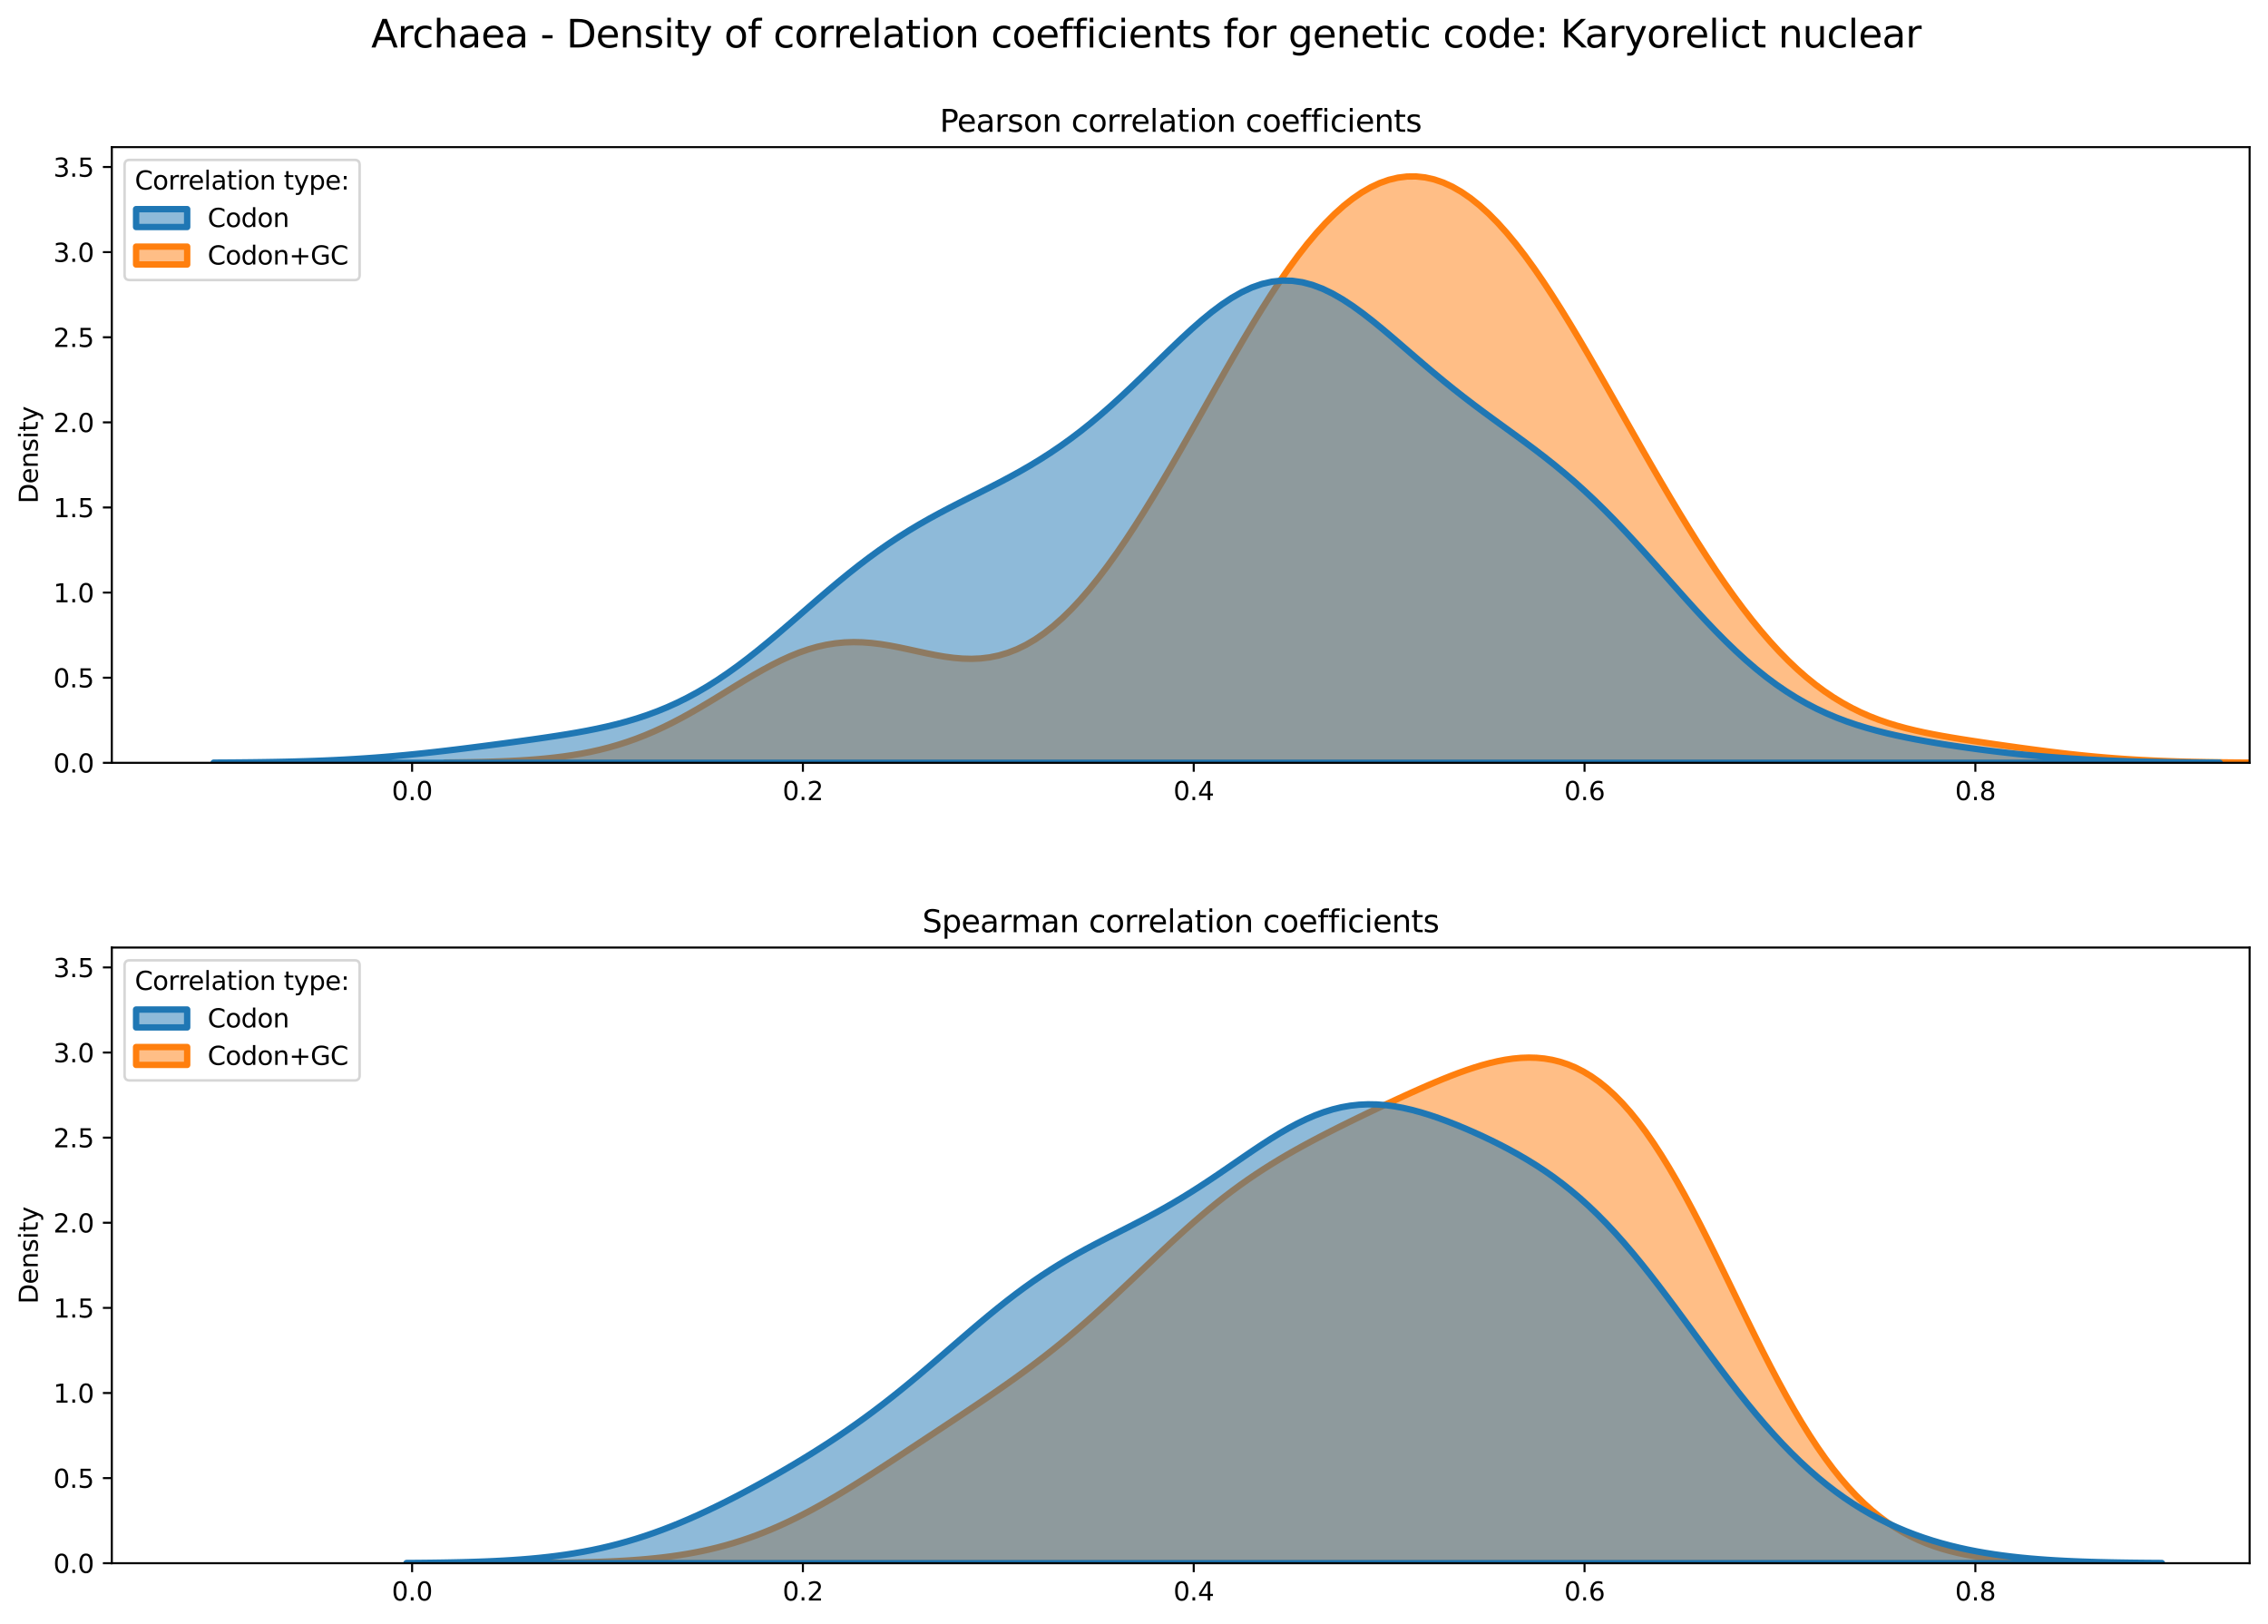 <?xml version="1.0" encoding="utf-8" standalone="no"?>
<!DOCTYPE svg PUBLIC "-//W3C//DTD SVG 1.1//EN"
  "http://www.w3.org/Graphics/SVG/1.1/DTD/svg11.dtd">
<svg xmlns:xlink="http://www.w3.org/1999/xlink" width="887.981pt" height="635.878pt" viewBox="0 0 887.981 635.878" xmlns="http://www.w3.org/2000/svg" version="1.1">
 <defs>
  <style type="text/css">*{stroke-linejoin: round; stroke-linecap: butt}</style>
 </defs>
 <g id="figure_1">
  <g id="patch_1">
   <path d="M 0 635.878 
L 887.981 635.878 
L 887.981 0 
L 0 0 
z
" style="fill: #ffffff"/>
  </g>
  <g id="axes_1">
   <g id="patch_2">
    <path d="M 43.781 298.643 
L 880.781 298.643 
L 880.781 57.6 
L 43.781 57.6 
z
" style="fill: #ffffff"/>
   </g>
   <g id="PolyCollection_1">
    <defs>
     <path id="mee5ecbab66" d="M 174.331 -337.351 
L 174.331 -337.235 
L 177.883 -337.235 
L 181.436 -337.235 
L 184.988 -337.235 
L 188.54 -337.235 
L 192.093 -337.235 
L 195.645 -337.235 
L 199.198 -337.235 
L 202.75 -337.235 
L 206.302 -337.235 
L 209.855 -337.235 
L 213.407 -337.235 
L 216.96 -337.235 
L 220.512 -337.235 
L 224.064 -337.235 
L 227.617 -337.235 
L 231.169 -337.235 
L 234.721 -337.235 
L 238.274 -337.235 
L 241.826 -337.235 
L 245.379 -337.235 
L 248.931 -337.235 
L 252.483 -337.235 
L 256.036 -337.235 
L 259.588 -337.235 
L 263.141 -337.235 
L 266.693 -337.235 
L 270.245 -337.235 
L 273.798 -337.235 
L 277.35 -337.235 
L 280.903 -337.235 
L 284.455 -337.235 
L 288.007 -337.235 
L 291.56 -337.235 
L 295.112 -337.235 
L 298.664 -337.235 
L 302.217 -337.235 
L 305.769 -337.235 
L 309.322 -337.235 
L 312.874 -337.235 
L 316.426 -337.235 
L 319.979 -337.235 
L 323.531 -337.235 
L 327.084 -337.235 
L 330.636 -337.235 
L 334.188 -337.235 
L 337.741 -337.235 
L 341.293 -337.235 
L 344.846 -337.235 
L 348.398 -337.235 
L 351.95 -337.235 
L 355.503 -337.235 
L 359.055 -337.235 
L 362.607 -337.235 
L 366.16 -337.235 
L 369.712 -337.235 
L 373.265 -337.235 
L 376.817 -337.235 
L 380.369 -337.235 
L 383.922 -337.235 
L 387.474 -337.235 
L 391.027 -337.235 
L 394.579 -337.235 
L 398.131 -337.235 
L 401.684 -337.235 
L 405.236 -337.235 
L 408.788 -337.235 
L 412.341 -337.235 
L 415.893 -337.235 
L 419.446 -337.235 
L 422.998 -337.235 
L 426.55 -337.235 
L 430.103 -337.235 
L 433.655 -337.235 
L 437.208 -337.235 
L 440.76 -337.235 
L 444.312 -337.235 
L 447.865 -337.235 
L 451.417 -337.235 
L 454.97 -337.235 
L 458.522 -337.235 
L 462.074 -337.235 
L 465.627 -337.235 
L 469.179 -337.235 
L 472.731 -337.235 
L 476.284 -337.235 
L 479.836 -337.235 
L 483.389 -337.235 
L 486.941 -337.235 
L 490.493 -337.235 
L 494.046 -337.235 
L 497.598 -337.235 
L 501.151 -337.235 
L 504.703 -337.235 
L 508.255 -337.235 
L 511.808 -337.235 
L 515.36 -337.235 
L 518.913 -337.235 
L 522.465 -337.235 
L 526.017 -337.235 
L 529.57 -337.235 
L 533.122 -337.235 
L 536.674 -337.235 
L 540.227 -337.235 
L 543.779 -337.235 
L 547.332 -337.235 
L 550.884 -337.235 
L 554.436 -337.235 
L 557.989 -337.235 
L 561.541 -337.235 
L 565.094 -337.235 
L 568.646 -337.235 
L 572.198 -337.235 
L 575.751 -337.235 
L 579.303 -337.235 
L 582.855 -337.235 
L 586.408 -337.235 
L 589.96 -337.235 
L 593.513 -337.235 
L 597.065 -337.235 
L 600.617 -337.235 
L 604.17 -337.235 
L 607.722 -337.235 
L 611.275 -337.235 
L 614.827 -337.235 
L 618.379 -337.235 
L 621.932 -337.235 
L 625.484 -337.235 
L 629.037 -337.235 
L 632.589 -337.235 
L 636.141 -337.235 
L 639.694 -337.235 
L 643.246 -337.235 
L 646.798 -337.235 
L 650.351 -337.235 
L 653.903 -337.235 
L 657.456 -337.235 
L 661.008 -337.235 
L 664.56 -337.235 
L 668.113 -337.235 
L 671.665 -337.235 
L 675.218 -337.235 
L 678.77 -337.235 
L 682.322 -337.235 
L 685.875 -337.235 
L 689.427 -337.235 
L 692.98 -337.235 
L 696.532 -337.235 
L 700.084 -337.235 
L 703.637 -337.235 
L 707.189 -337.235 
L 710.741 -337.235 
L 714.294 -337.235 
L 717.846 -337.235 
L 721.399 -337.235 
L 724.951 -337.235 
L 728.503 -337.235 
L 732.056 -337.235 
L 735.608 -337.235 
L 739.161 -337.235 
L 742.713 -337.235 
L 746.265 -337.235 
L 749.818 -337.235 
L 753.37 -337.235 
L 756.922 -337.235 
L 760.475 -337.235 
L 764.027 -337.235 
L 767.58 -337.235 
L 771.132 -337.235 
L 774.684 -337.235 
L 778.237 -337.235 
L 781.789 -337.235 
L 785.342 -337.235 
L 788.894 -337.235 
L 792.446 -337.235 
L 795.999 -337.235 
L 799.551 -337.235 
L 803.104 -337.235 
L 806.656 -337.235 
L 810.208 -337.235 
L 813.761 -337.235 
L 817.313 -337.235 
L 820.865 -337.235 
L 824.418 -337.235 
L 827.97 -337.235 
L 831.523 -337.235 
L 835.075 -337.235 
L 838.627 -337.235 
L 842.18 -337.235 
L 845.732 -337.235 
L 849.285 -337.235 
L 852.837 -337.235 
L 856.389 -337.235 
L 859.942 -337.235 
L 863.494 -337.235 
L 867.046 -337.235 
L 870.599 -337.235 
L 874.151 -337.235 
L 877.704 -337.235 
L 881.256 -337.235 
L 881.256 -337.316 
L 881.256 -337.316 
L 877.704 -337.341 
L 874.151 -337.371 
L 870.599 -337.408 
L 867.046 -337.454 
L 863.494 -337.51 
L 859.942 -337.578 
L 856.389 -337.66 
L 852.837 -337.757 
L 849.285 -337.871 
L 845.732 -338.005 
L 842.18 -338.16 
L 838.627 -338.337 
L 835.075 -338.539 
L 831.523 -338.767 
L 827.97 -339.021 
L 824.418 -339.303 
L 820.865 -339.612 
L 817.313 -339.948 
L 813.761 -340.31 
L 810.208 -340.697 
L 806.656 -341.106 
L 803.104 -341.537 
L 799.551 -341.986 
L 795.999 -342.451 
L 792.446 -342.928 
L 788.894 -343.417 
L 785.342 -343.916 
L 781.789 -344.423 
L 778.237 -344.939 
L 774.684 -345.465 
L 771.132 -346.005 
L 767.58 -346.563 
L 764.027 -347.145 
L 760.475 -347.761 
L 756.922 -348.42 
L 753.37 -349.135 
L 749.818 -349.919 
L 746.265 -350.789 
L 742.713 -351.76 
L 739.161 -352.851 
L 735.608 -354.079 
L 732.056 -355.461 
L 728.503 -357.015 
L 724.951 -358.759 
L 721.399 -360.706 
L 717.846 -362.87 
L 714.294 -365.263 
L 710.741 -367.895 
L 707.189 -370.771 
L 703.637 -373.896 
L 700.084 -377.273 
L 696.532 -380.9 
L 692.98 -384.774 
L 689.427 -388.89 
L 685.875 -393.241 
L 682.322 -397.818 
L 678.77 -402.611 
L 675.218 -407.607 
L 671.665 -412.796 
L 668.113 -418.162 
L 664.56 -423.693 
L 661.008 -429.374 
L 657.456 -435.19 
L 653.903 -441.125 
L 650.351 -447.162 
L 646.798 -453.286 
L 643.246 -459.478 
L 639.694 -465.718 
L 636.141 -471.988 
L 632.589 -478.264 
L 629.037 -484.525 
L 625.484 -490.745 
L 621.932 -496.899 
L 618.379 -502.96 
L 614.827 -508.899 
L 611.275 -514.688 
L 607.722 -520.298 
L 604.17 -525.699 
L 600.617 -530.863 
L 597.065 -535.763 
L 593.513 -540.371 
L 589.96 -544.665 
L 586.408 -548.622 
L 582.855 -552.222 
L 579.303 -555.45 
L 575.751 -558.292 
L 572.198 -560.736 
L 568.646 -562.776 
L 565.094 -564.404 
L 561.541 -565.619 
L 557.989 -566.417 
L 554.436 -566.8 
L 550.884 -566.768 
L 547.332 -566.325 
L 543.779 -565.473 
L 540.227 -564.217 
L 536.674 -562.56 
L 533.122 -560.509 
L 529.57 -558.07 
L 526.017 -555.25 
L 522.465 -552.058 
L 518.913 -548.505 
L 515.36 -544.604 
L 511.808 -540.369 
L 508.255 -535.818 
L 504.703 -530.97 
L 501.151 -525.848 
L 497.598 -520.475 
L 494.046 -514.879 
L 490.493 -509.088 
L 486.941 -503.132 
L 483.389 -497.041 
L 479.836 -490.848 
L 476.284 -484.583 
L 472.731 -478.278 
L 469.179 -471.964 
L 465.627 -465.671 
L 462.074 -459.427 
L 458.522 -453.261 
L 454.97 -447.198 
L 451.417 -441.264 
L 447.865 -435.483 
L 444.312 -429.879 
L 440.76 -424.473 
L 437.208 -419.287 
L 433.655 -414.341 
L 430.103 -409.655 
L 426.55 -405.247 
L 422.998 -401.135 
L 419.446 -397.335 
L 415.893 -393.86 
L 412.341 -390.724 
L 408.788 -387.933 
L 405.236 -385.496 
L 401.684 -383.413 
L 398.131 -381.683 
L 394.579 -380.3 
L 391.027 -379.252 
L 387.474 -378.525 
L 383.922 -378.098 
L 380.369 -377.945 
L 376.817 -378.038 
L 373.265 -378.343 
L 369.712 -378.823 
L 366.16 -379.44 
L 362.607 -380.153 
L 359.055 -380.919 
L 355.503 -381.697 
L 351.95 -382.445 
L 348.398 -383.125 
L 344.846 -383.7 
L 341.293 -384.138 
L 337.741 -384.41 
L 334.188 -384.493 
L 330.636 -384.368 
L 327.084 -384.024 
L 323.531 -383.452 
L 319.979 -382.652 
L 316.426 -381.628 
L 312.874 -380.39 
L 309.322 -378.953 
L 305.769 -377.334 
L 302.217 -375.556 
L 298.664 -373.642 
L 295.112 -371.621 
L 291.56 -369.518 
L 288.007 -367.362 
L 284.455 -365.181 
L 280.903 -363 
L 277.35 -360.844 
L 273.798 -358.736 
L 270.245 -356.696 
L 266.693 -354.74 
L 263.141 -352.883 
L 259.588 -351.135 
L 256.036 -349.506 
L 252.483 -347.999 
L 248.931 -346.618 
L 245.379 -345.362 
L 241.826 -344.23 
L 238.274 -343.217 
L 234.721 -342.318 
L 231.169 -341.526 
L 227.617 -340.834 
L 224.064 -340.234 
L 220.512 -339.718 
L 216.96 -339.278 
L 213.407 -338.904 
L 209.855 -338.59 
L 206.302 -338.328 
L 202.75 -338.11 
L 199.198 -337.932 
L 195.645 -337.786 
L 192.093 -337.667 
L 188.54 -337.572 
L 184.988 -337.496 
L 181.436 -337.436 
L 177.883 -337.388 
L 174.331 -337.351 
z
" style="stroke: #ff7f0e; stroke-width: 2.5"/>
    </defs>
    <g clip-path="url(#p009c233d66)">
     <use xlink:href="#mee5ecbab66" x="0" y="635.878" style="fill: #ff7f0e; fill-opacity: 0.5; stroke: #ff7f0e; stroke-width: 2.5"/>
    </g>
   </g>
   <g id="PolyCollection_2">
    <defs>
     <path id="mbd62a37efa" d="M 83.661 -337.31 
L 83.661 -337.235 
L 87.608 -337.235 
L 91.554 -337.235 
L 95.501 -337.235 
L 99.448 -337.235 
L 103.394 -337.235 
L 107.341 -337.235 
L 111.287 -337.235 
L 115.234 -337.235 
L 119.181 -337.235 
L 123.127 -337.235 
L 127.074 -337.235 
L 131.021 -337.235 
L 134.967 -337.235 
L 138.914 -337.235 
L 142.86 -337.235 
L 146.807 -337.235 
L 150.754 -337.235 
L 154.7 -337.235 
L 158.647 -337.235 
L 162.594 -337.235 
L 166.54 -337.235 
L 170.487 -337.235 
L 174.433 -337.235 
L 178.38 -337.235 
L 182.327 -337.235 
L 186.273 -337.235 
L 190.22 -337.235 
L 194.167 -337.235 
L 198.113 -337.235 
L 202.06 -337.235 
L 206.006 -337.235 
L 209.953 -337.235 
L 213.9 -337.235 
L 217.846 -337.235 
L 221.793 -337.235 
L 225.74 -337.235 
L 229.686 -337.235 
L 233.633 -337.235 
L 237.579 -337.235 
L 241.526 -337.235 
L 245.473 -337.235 
L 249.419 -337.235 
L 253.366 -337.235 
L 257.313 -337.235 
L 261.259 -337.235 
L 265.206 -337.235 
L 269.152 -337.235 
L 273.099 -337.235 
L 277.046 -337.235 
L 280.992 -337.235 
L 284.939 -337.235 
L 288.886 -337.235 
L 292.832 -337.235 
L 296.779 -337.235 
L 300.725 -337.235 
L 304.672 -337.235 
L 308.619 -337.235 
L 312.565 -337.235 
L 316.512 -337.235 
L 320.459 -337.235 
L 324.405 -337.235 
L 328.352 -337.235 
L 332.299 -337.235 
L 336.245 -337.235 
L 340.192 -337.235 
L 344.138 -337.235 
L 348.085 -337.235 
L 352.032 -337.235 
L 355.978 -337.235 
L 359.925 -337.235 
L 363.872 -337.235 
L 367.818 -337.235 
L 371.765 -337.235 
L 375.711 -337.235 
L 379.658 -337.235 
L 383.605 -337.235 
L 387.551 -337.235 
L 391.498 -337.235 
L 395.445 -337.235 
L 399.391 -337.235 
L 403.338 -337.235 
L 407.284 -337.235 
L 411.231 -337.235 
L 415.178 -337.235 
L 419.124 -337.235 
L 423.071 -337.235 
L 427.018 -337.235 
L 430.964 -337.235 
L 434.911 -337.235 
L 438.857 -337.235 
L 442.804 -337.235 
L 446.751 -337.235 
L 450.697 -337.235 
L 454.644 -337.235 
L 458.591 -337.235 
L 462.537 -337.235 
L 466.484 -337.235 
L 470.43 -337.235 
L 474.377 -337.235 
L 478.324 -337.235 
L 482.27 -337.235 
L 486.217 -337.235 
L 490.164 -337.235 
L 494.11 -337.235 
L 498.057 -337.235 
L 502.003 -337.235 
L 505.95 -337.235 
L 509.897 -337.235 
L 513.843 -337.235 
L 517.79 -337.235 
L 521.737 -337.235 
L 525.683 -337.235 
L 529.63 -337.235 
L 533.576 -337.235 
L 537.523 -337.235 
L 541.47 -337.235 
L 545.416 -337.235 
L 549.363 -337.235 
L 553.31 -337.235 
L 557.256 -337.235 
L 561.203 -337.235 
L 565.15 -337.235 
L 569.096 -337.235 
L 573.043 -337.235 
L 576.989 -337.235 
L 580.936 -337.235 
L 584.883 -337.235 
L 588.829 -337.235 
L 592.776 -337.235 
L 596.723 -337.235 
L 600.669 -337.235 
L 604.616 -337.235 
L 608.562 -337.235 
L 612.509 -337.235 
L 616.456 -337.235 
L 620.402 -337.235 
L 624.349 -337.235 
L 628.296 -337.235 
L 632.242 -337.235 
L 636.189 -337.235 
L 640.135 -337.235 
L 644.082 -337.235 
L 648.029 -337.235 
L 651.975 -337.235 
L 655.922 -337.235 
L 659.869 -337.235 
L 663.815 -337.235 
L 667.762 -337.235 
L 671.708 -337.235 
L 675.655 -337.235 
L 679.602 -337.235 
L 683.548 -337.235 
L 687.495 -337.235 
L 691.442 -337.235 
L 695.388 -337.235 
L 699.335 -337.235 
L 703.281 -337.235 
L 707.228 -337.235 
L 711.175 -337.235 
L 715.121 -337.235 
L 719.068 -337.235 
L 723.015 -337.235 
L 726.961 -337.235 
L 730.908 -337.235 
L 734.854 -337.235 
L 738.801 -337.235 
L 742.748 -337.235 
L 746.694 -337.235 
L 750.641 -337.235 
L 754.588 -337.235 
L 758.534 -337.235 
L 762.481 -337.235 
L 766.427 -337.235 
L 770.374 -337.235 
L 774.321 -337.235 
L 778.267 -337.235 
L 782.214 -337.235 
L 786.161 -337.235 
L 790.107 -337.235 
L 794.054 -337.235 
L 798 -337.235 
L 801.947 -337.235 
L 805.894 -337.235 
L 809.84 -337.235 
L 813.787 -337.235 
L 817.734 -337.235 
L 821.68 -337.235 
L 825.627 -337.235 
L 829.574 -337.235 
L 833.52 -337.235 
L 837.467 -337.235 
L 841.413 -337.235 
L 845.36 -337.235 
L 849.307 -337.235 
L 853.253 -337.235 
L 857.2 -337.235 
L 861.147 -337.235 
L 865.093 -337.235 
L 869.04 -337.235 
L 869.04 -337.31 
L 869.04 -337.31 
L 865.093 -337.333 
L 861.147 -337.361 
L 857.2 -337.397 
L 853.253 -337.441 
L 849.307 -337.494 
L 845.36 -337.56 
L 841.413 -337.639 
L 837.467 -337.733 
L 833.52 -337.844 
L 829.574 -337.974 
L 825.627 -338.126 
L 821.68 -338.3 
L 817.734 -338.499 
L 813.787 -338.725 
L 809.84 -338.978 
L 805.894 -339.26 
L 801.947 -339.572 
L 798 -339.912 
L 794.054 -340.283 
L 790.107 -340.683 
L 786.161 -341.112 
L 782.214 -341.569 
L 778.267 -342.054 
L 774.321 -342.567 
L 770.374 -343.108 
L 766.427 -343.677 
L 762.481 -344.278 
L 758.534 -344.912 
L 754.588 -345.584 
L 750.641 -346.301 
L 746.694 -347.07 
L 742.748 -347.9 
L 738.801 -348.804 
L 734.854 -349.795 
L 730.908 -350.887 
L 726.961 -352.095 
L 723.015 -353.438 
L 719.068 -354.932 
L 715.121 -356.594 
L 711.175 -358.44 
L 707.228 -360.485 
L 703.281 -362.742 
L 699.335 -365.221 
L 695.388 -367.928 
L 691.442 -370.867 
L 687.495 -374.036 
L 683.548 -377.429 
L 679.602 -381.035 
L 675.655 -384.84 
L 671.708 -388.824 
L 667.762 -392.963 
L 663.815 -397.229 
L 659.869 -401.593 
L 655.922 -406.022 
L 651.975 -410.483 
L 648.029 -414.942 
L 644.082 -419.366 
L 640.135 -423.724 
L 636.189 -427.99 
L 632.242 -432.139 
L 628.296 -436.153 
L 624.349 -440.017 
L 620.402 -443.724 
L 616.456 -447.274 
L 612.509 -450.67 
L 608.562 -453.924 
L 604.616 -457.052 
L 600.669 -460.074 
L 596.723 -463.016 
L 592.776 -465.905 
L 588.829 -468.768 
L 584.883 -471.634 
L 580.936 -474.529 
L 576.989 -477.476 
L 573.043 -480.493 
L 569.096 -483.591 
L 565.15 -486.775 
L 561.203 -490.042 
L 557.256 -493.38 
L 553.31 -496.769 
L 549.363 -500.18 
L 545.416 -503.576 
L 541.47 -506.915 
L 537.523 -510.147 
L 533.576 -513.219 
L 529.63 -516.079 
L 525.683 -518.67 
L 521.737 -520.941 
L 517.79 -522.844 
L 513.843 -524.335 
L 509.897 -525.379 
L 505.95 -525.952 
L 502.003 -526.035 
L 498.057 -525.623 
L 494.11 -524.721 
L 490.164 -523.344 
L 486.217 -521.515 
L 482.27 -519.268 
L 478.324 -516.643 
L 474.377 -513.686 
L 470.43 -510.448 
L 466.484 -506.982 
L 462.537 -503.341 
L 458.591 -499.577 
L 454.644 -495.742 
L 450.697 -491.882 
L 446.751 -488.04 
L 442.804 -484.253 
L 438.857 -480.553 
L 434.911 -476.967 
L 430.964 -473.513 
L 427.018 -470.207 
L 423.071 -467.058 
L 419.124 -464.069 
L 415.178 -461.24 
L 411.231 -458.566 
L 407.284 -456.037 
L 403.338 -453.641 
L 399.391 -451.365 
L 395.445 -449.189 
L 391.498 -447.095 
L 387.551 -445.061 
L 383.605 -443.064 
L 379.658 -441.082 
L 375.711 -439.091 
L 371.765 -437.067 
L 367.818 -434.989 
L 363.872 -432.836 
L 359.925 -430.589 
L 355.978 -428.232 
L 352.032 -425.754 
L 348.085 -423.147 
L 344.138 -420.405 
L 340.192 -417.531 
L 336.245 -414.529 
L 332.299 -411.409 
L 328.352 -408.185 
L 324.405 -404.875 
L 320.459 -401.5 
L 316.512 -398.084 
L 312.565 -394.653 
L 308.619 -391.234 
L 304.672 -387.853 
L 300.725 -384.537 
L 296.779 -381.31 
L 292.832 -378.196 
L 288.886 -375.215 
L 284.939 -372.382 
L 280.992 -369.713 
L 277.046 -367.215 
L 273.099 -364.896 
L 269.152 -362.758 
L 265.206 -360.798 
L 261.259 -359.014 
L 257.313 -357.398 
L 253.366 -355.94 
L 249.419 -354.628 
L 245.473 -353.45 
L 241.526 -352.392 
L 237.579 -351.44 
L 233.633 -350.579 
L 229.686 -349.794 
L 225.74 -349.073 
L 221.793 -348.404 
L 217.846 -347.776 
L 213.9 -347.179 
L 209.953 -346.605 
L 206.006 -346.049 
L 202.06 -345.506 
L 198.113 -344.972 
L 194.167 -344.447 
L 190.22 -343.93 
L 186.273 -343.42 
L 182.327 -342.921 
L 178.38 -342.434 
L 174.433 -341.962 
L 170.487 -341.506 
L 166.54 -341.07 
L 162.594 -340.657 
L 158.647 -340.267 
L 154.7 -339.904 
L 150.754 -339.568 
L 146.807 -339.259 
L 142.86 -338.979 
L 138.914 -338.727 
L 134.967 -338.501 
L 131.021 -338.302 
L 127.074 -338.127 
L 123.127 -337.976 
L 119.181 -337.845 
L 115.234 -337.734 
L 111.287 -337.639 
L 107.341 -337.561 
L 103.394 -337.495 
L 99.448 -337.441 
L 95.501 -337.397 
L 91.554 -337.361 
L 87.608 -337.333 
L 83.661 -337.31 
z
" style="stroke: #1f77b4; stroke-width: 2.5"/>
    </defs>
    <g clip-path="url(#p009c233d66)">
     <use xlink:href="#mbd62a37efa" x="0" y="635.878" style="fill: #1f77b4; fill-opacity: 0.5; stroke: #1f77b4; stroke-width: 2.5"/>
    </g>
   </g>
   <g id="matplotlib.axis_1">
    <g id="xtick_1">
     <g id="line2d_1">
      <defs>
       <path id="m3f9ad4c709" d="M 0 0 
L 0 3.5 
" style="stroke: #000000; stroke-width: 0.8"/>
      </defs>
      <g>
       <use xlink:href="#m3f9ad4c709" x="161.347" y="298.643" style="stroke: #000000; stroke-width: 0.8"/>
      </g>
     </g>
     <g id="text_1">
      <!-- 0.0 -->
      <g transform="translate(153.395 313.242) scale(0.1 -0.1)">
       <defs>
        <path id="DejaVuSans-30" d="M 2034 4250 
Q 1547 4250 1301 3770 
Q 1056 3291 1056 2328 
Q 1056 1369 1301 889 
Q 1547 409 2034 409 
Q 2525 409 2770 889 
Q 3016 1369 3016 2328 
Q 3016 3291 2770 3770 
Q 2525 4250 2034 4250 
z
M 2034 4750 
Q 2819 4750 3233 4129 
Q 3647 3509 3647 2328 
Q 3647 1150 3233 529 
Q 2819 -91 2034 -91 
Q 1250 -91 836 529 
Q 422 1150 422 2328 
Q 422 3509 836 4129 
Q 1250 4750 2034 4750 
z
" transform="scale(0.016)"/>
        <path id="DejaVuSans-2e" d="M 684 794 
L 1344 794 
L 1344 0 
L 684 0 
L 684 794 
z
" transform="scale(0.016)"/>
       </defs>
       <use xlink:href="#DejaVuSans-30"/>
       <use xlink:href="#DejaVuSans-2e" x="63.623"/>
       <use xlink:href="#DejaVuSans-30" x="95.41"/>
      </g>
     </g>
    </g>
    <g id="xtick_2">
     <g id="line2d_2">
      <g>
       <use xlink:href="#m3f9ad4c709" x="314.361" y="298.643" style="stroke: #000000; stroke-width: 0.8"/>
      </g>
     </g>
     <g id="text_2">
      <!-- 0.2 -->
      <g transform="translate(306.409 313.242) scale(0.1 -0.1)">
       <defs>
        <path id="DejaVuSans-32" d="M 1228 531 
L 3431 531 
L 3431 0 
L 469 0 
L 469 531 
Q 828 903 1448 1529 
Q 2069 2156 2228 2338 
Q 2531 2678 2651 2914 
Q 2772 3150 2772 3378 
Q 2772 3750 2511 3984 
Q 2250 4219 1831 4219 
Q 1534 4219 1204 4116 
Q 875 4013 500 3803 
L 500 4441 
Q 881 4594 1212 4672 
Q 1544 4750 1819 4750 
Q 2544 4750 2975 4387 
Q 3406 4025 3406 3419 
Q 3406 3131 3298 2873 
Q 3191 2616 2906 2266 
Q 2828 2175 2409 1742 
Q 1991 1309 1228 531 
z
" transform="scale(0.016)"/>
       </defs>
       <use xlink:href="#DejaVuSans-30"/>
       <use xlink:href="#DejaVuSans-2e" x="63.623"/>
       <use xlink:href="#DejaVuSans-32" x="95.41"/>
      </g>
     </g>
    </g>
    <g id="xtick_3">
     <g id="line2d_3">
      <g>
       <use xlink:href="#m3f9ad4c709" x="467.375" y="298.643" style="stroke: #000000; stroke-width: 0.8"/>
      </g>
     </g>
     <g id="text_3">
      <!-- 0.4 -->
      <g transform="translate(459.424 313.242) scale(0.1 -0.1)">
       <defs>
        <path id="DejaVuSans-34" d="M 2419 4116 
L 825 1625 
L 2419 1625 
L 2419 4116 
z
M 2253 4666 
L 3047 4666 
L 3047 1625 
L 3713 1625 
L 3713 1100 
L 3047 1100 
L 3047 0 
L 2419 0 
L 2419 1100 
L 313 1100 
L 313 1709 
L 2253 4666 
z
" transform="scale(0.016)"/>
       </defs>
       <use xlink:href="#DejaVuSans-30"/>
       <use xlink:href="#DejaVuSans-2e" x="63.623"/>
       <use xlink:href="#DejaVuSans-34" x="95.41"/>
      </g>
     </g>
    </g>
    <g id="xtick_4">
     <g id="line2d_4">
      <g>
       <use xlink:href="#m3f9ad4c709" x="620.39" y="298.643" style="stroke: #000000; stroke-width: 0.8"/>
      </g>
     </g>
     <g id="text_4">
      <!-- 0.6 -->
      <g transform="translate(612.438 313.242) scale(0.1 -0.1)">
       <defs>
        <path id="DejaVuSans-36" d="M 2113 2584 
Q 1688 2584 1439 2293 
Q 1191 2003 1191 1497 
Q 1191 994 1439 701 
Q 1688 409 2113 409 
Q 2538 409 2786 701 
Q 3034 994 3034 1497 
Q 3034 2003 2786 2293 
Q 2538 2584 2113 2584 
z
M 3366 4563 
L 3366 3988 
Q 3128 4100 2886 4159 
Q 2644 4219 2406 4219 
Q 1781 4219 1451 3797 
Q 1122 3375 1075 2522 
Q 1259 2794 1537 2939 
Q 1816 3084 2150 3084 
Q 2853 3084 3261 2657 
Q 3669 2231 3669 1497 
Q 3669 778 3244 343 
Q 2819 -91 2113 -91 
Q 1303 -91 875 529 
Q 447 1150 447 2328 
Q 447 3434 972 4092 
Q 1497 4750 2381 4750 
Q 2619 4750 2861 4703 
Q 3103 4656 3366 4563 
z
" transform="scale(0.016)"/>
       </defs>
       <use xlink:href="#DejaVuSans-30"/>
       <use xlink:href="#DejaVuSans-2e" x="63.623"/>
       <use xlink:href="#DejaVuSans-36" x="95.41"/>
      </g>
     </g>
    </g>
    <g id="xtick_5">
     <g id="line2d_5">
      <g>
       <use xlink:href="#m3f9ad4c709" x="773.404" y="298.643" style="stroke: #000000; stroke-width: 0.8"/>
      </g>
     </g>
     <g id="text_5">
      <!-- 0.8 -->
      <g transform="translate(765.453 313.242) scale(0.1 -0.1)">
       <defs>
        <path id="DejaVuSans-38" d="M 2034 2216 
Q 1584 2216 1326 1975 
Q 1069 1734 1069 1313 
Q 1069 891 1326 650 
Q 1584 409 2034 409 
Q 2484 409 2743 651 
Q 3003 894 3003 1313 
Q 3003 1734 2745 1975 
Q 2488 2216 2034 2216 
z
M 1403 2484 
Q 997 2584 770 2862 
Q 544 3141 544 3541 
Q 544 4100 942 4425 
Q 1341 4750 2034 4750 
Q 2731 4750 3128 4425 
Q 3525 4100 3525 3541 
Q 3525 3141 3298 2862 
Q 3072 2584 2669 2484 
Q 3125 2378 3379 2068 
Q 3634 1759 3634 1313 
Q 3634 634 3220 271 
Q 2806 -91 2034 -91 
Q 1263 -91 848 271 
Q 434 634 434 1313 
Q 434 1759 690 2068 
Q 947 2378 1403 2484 
z
M 1172 3481 
Q 1172 3119 1398 2916 
Q 1625 2713 2034 2713 
Q 2441 2713 2670 2916 
Q 2900 3119 2900 3481 
Q 2900 3844 2670 4047 
Q 2441 4250 2034 4250 
Q 1625 4250 1398 4047 
Q 1172 3844 1172 3481 
z
" transform="scale(0.016)"/>
       </defs>
       <use xlink:href="#DejaVuSans-30"/>
       <use xlink:href="#DejaVuSans-2e" x="63.623"/>
       <use xlink:href="#DejaVuSans-38" x="95.41"/>
      </g>
     </g>
    </g>
   </g>
   <g id="matplotlib.axis_2">
    <g id="ytick_1">
     <g id="line2d_6">
      <defs>
       <path id="m964c54c3ad" d="M 0 0 
L -3.5 0 
" style="stroke: #000000; stroke-width: 0.8"/>
      </defs>
      <g>
       <use xlink:href="#m964c54c3ad" x="43.781" y="298.643" style="stroke: #000000; stroke-width: 0.8"/>
      </g>
     </g>
     <g id="text_6">
      <!-- 0.0 -->
      <g transform="translate(20.878 302.443) scale(0.1 -0.1)">
       <use xlink:href="#DejaVuSans-30"/>
       <use xlink:href="#DejaVuSans-2e" x="63.623"/>
       <use xlink:href="#DejaVuSans-30" x="95.41"/>
      </g>
     </g>
    </g>
    <g id="ytick_2">
     <g id="line2d_7">
      <g>
       <use xlink:href="#m964c54c3ad" x="43.781" y="265.321" style="stroke: #000000; stroke-width: 0.8"/>
      </g>
     </g>
     <g id="text_7">
      <!-- 0.5 -->
      <g transform="translate(20.878 269.12) scale(0.1 -0.1)">
       <defs>
        <path id="DejaVuSans-35" d="M 691 4666 
L 3169 4666 
L 3169 4134 
L 1269 4134 
L 1269 2991 
Q 1406 3038 1543 3061 
Q 1681 3084 1819 3084 
Q 2600 3084 3056 2656 
Q 3513 2228 3513 1497 
Q 3513 744 3044 326 
Q 2575 -91 1722 -91 
Q 1428 -91 1123 -41 
Q 819 9 494 109 
L 494 744 
Q 775 591 1075 516 
Q 1375 441 1709 441 
Q 2250 441 2565 725 
Q 2881 1009 2881 1497 
Q 2881 1984 2565 2268 
Q 2250 2553 1709 2553 
Q 1456 2553 1204 2497 
Q 953 2441 691 2322 
L 691 4666 
z
" transform="scale(0.016)"/>
       </defs>
       <use xlink:href="#DejaVuSans-30"/>
       <use xlink:href="#DejaVuSans-2e" x="63.623"/>
       <use xlink:href="#DejaVuSans-35" x="95.41"/>
      </g>
     </g>
    </g>
    <g id="ytick_3">
     <g id="line2d_8">
      <g>
       <use xlink:href="#m964c54c3ad" x="43.781" y="231.998" style="stroke: #000000; stroke-width: 0.8"/>
      </g>
     </g>
     <g id="text_8">
      <!-- 1.0 -->
      <g transform="translate(20.878 235.798) scale(0.1 -0.1)">
       <defs>
        <path id="DejaVuSans-31" d="M 794 531 
L 1825 531 
L 1825 4091 
L 703 3866 
L 703 4441 
L 1819 4666 
L 2450 4666 
L 2450 531 
L 3481 531 
L 3481 0 
L 794 0 
L 794 531 
z
" transform="scale(0.016)"/>
       </defs>
       <use xlink:href="#DejaVuSans-31"/>
       <use xlink:href="#DejaVuSans-2e" x="63.623"/>
       <use xlink:href="#DejaVuSans-30" x="95.41"/>
      </g>
     </g>
    </g>
    <g id="ytick_4">
     <g id="line2d_9">
      <g>
       <use xlink:href="#m964c54c3ad" x="43.781" y="198.676" style="stroke: #000000; stroke-width: 0.8"/>
      </g>
     </g>
     <g id="text_9">
      <!-- 1.5 -->
      <g transform="translate(20.878 202.475) scale(0.1 -0.1)">
       <use xlink:href="#DejaVuSans-31"/>
       <use xlink:href="#DejaVuSans-2e" x="63.623"/>
       <use xlink:href="#DejaVuSans-35" x="95.41"/>
      </g>
     </g>
    </g>
    <g id="ytick_5">
     <g id="line2d_10">
      <g>
       <use xlink:href="#m964c54c3ad" x="43.781" y="165.353" style="stroke: #000000; stroke-width: 0.8"/>
      </g>
     </g>
     <g id="text_10">
      <!-- 2.0 -->
      <g transform="translate(20.878 169.152) scale(0.1 -0.1)">
       <use xlink:href="#DejaVuSans-32"/>
       <use xlink:href="#DejaVuSans-2e" x="63.623"/>
       <use xlink:href="#DejaVuSans-30" x="95.41"/>
      </g>
     </g>
    </g>
    <g id="ytick_6">
     <g id="line2d_11">
      <g>
       <use xlink:href="#m964c54c3ad" x="43.781" y="132.031" style="stroke: #000000; stroke-width: 0.8"/>
      </g>
     </g>
     <g id="text_11">
      <!-- 2.5 -->
      <g transform="translate(20.878 135.83) scale(0.1 -0.1)">
       <use xlink:href="#DejaVuSans-32"/>
       <use xlink:href="#DejaVuSans-2e" x="63.623"/>
       <use xlink:href="#DejaVuSans-35" x="95.41"/>
      </g>
     </g>
    </g>
    <g id="ytick_7">
     <g id="line2d_12">
      <g>
       <use xlink:href="#m964c54c3ad" x="43.781" y="98.708" style="stroke: #000000; stroke-width: 0.8"/>
      </g>
     </g>
     <g id="text_12">
      <!-- 3.0 -->
      <g transform="translate(20.878 102.507) scale(0.1 -0.1)">
       <defs>
        <path id="DejaVuSans-33" d="M 2597 2516 
Q 3050 2419 3304 2112 
Q 3559 1806 3559 1356 
Q 3559 666 3084 287 
Q 2609 -91 1734 -91 
Q 1441 -91 1130 -33 
Q 819 25 488 141 
L 488 750 
Q 750 597 1062 519 
Q 1375 441 1716 441 
Q 2309 441 2620 675 
Q 2931 909 2931 1356 
Q 2931 1769 2642 2001 
Q 2353 2234 1838 2234 
L 1294 2234 
L 1294 2753 
L 1863 2753 
Q 2328 2753 2575 2939 
Q 2822 3125 2822 3475 
Q 2822 3834 2567 4026 
Q 2313 4219 1838 4219 
Q 1578 4219 1281 4162 
Q 984 4106 628 3988 
L 628 4550 
Q 988 4650 1302 4700 
Q 1616 4750 1894 4750 
Q 2613 4750 3031 4423 
Q 3450 4097 3450 3541 
Q 3450 3153 3228 2886 
Q 3006 2619 2597 2516 
z
" transform="scale(0.016)"/>
       </defs>
       <use xlink:href="#DejaVuSans-33"/>
       <use xlink:href="#DejaVuSans-2e" x="63.623"/>
       <use xlink:href="#DejaVuSans-30" x="95.41"/>
      </g>
     </g>
    </g>
    <g id="ytick_8">
     <g id="line2d_13">
      <g>
       <use xlink:href="#m964c54c3ad" x="43.781" y="65.385" style="stroke: #000000; stroke-width: 0.8"/>
      </g>
     </g>
     <g id="text_13">
      <!-- 3.5 -->
      <g transform="translate(20.878 69.185) scale(0.1 -0.1)">
       <use xlink:href="#DejaVuSans-33"/>
       <use xlink:href="#DejaVuSans-2e" x="63.623"/>
       <use xlink:href="#DejaVuSans-35" x="95.41"/>
      </g>
     </g>
    </g>
    <g id="text_14">
     <!-- Density -->
     <g transform="translate(14.798 197.13) rotate(-90) scale(0.1 -0.1)">
      <defs>
       <path id="DejaVuSans-44" d="M 1259 4147 
L 1259 519 
L 2022 519 
Q 2988 519 3436 956 
Q 3884 1394 3884 2338 
Q 3884 3275 3436 3711 
Q 2988 4147 2022 4147 
L 1259 4147 
z
M 628 4666 
L 1925 4666 
Q 3281 4666 3915 4102 
Q 4550 3538 4550 2338 
Q 4550 1131 3912 565 
Q 3275 0 1925 0 
L 628 0 
L 628 4666 
z
" transform="scale(0.016)"/>
       <path id="DejaVuSans-65" d="M 3597 1894 
L 3597 1613 
L 953 1613 
Q 991 1019 1311 708 
Q 1631 397 2203 397 
Q 2534 397 2845 478 
Q 3156 559 3463 722 
L 3463 178 
Q 3153 47 2828 -22 
Q 2503 -91 2169 -91 
Q 1331 -91 842 396 
Q 353 884 353 1716 
Q 353 2575 817 3079 
Q 1281 3584 2069 3584 
Q 2775 3584 3186 3129 
Q 3597 2675 3597 1894 
z
M 3022 2063 
Q 3016 2534 2758 2815 
Q 2500 3097 2075 3097 
Q 1594 3097 1305 2825 
Q 1016 2553 972 2059 
L 3022 2063 
z
" transform="scale(0.016)"/>
       <path id="DejaVuSans-6e" d="M 3513 2113 
L 3513 0 
L 2938 0 
L 2938 2094 
Q 2938 2591 2744 2837 
Q 2550 3084 2163 3084 
Q 1697 3084 1428 2787 
Q 1159 2491 1159 1978 
L 1159 0 
L 581 0 
L 581 3500 
L 1159 3500 
L 1159 2956 
Q 1366 3272 1645 3428 
Q 1925 3584 2291 3584 
Q 2894 3584 3203 3211 
Q 3513 2838 3513 2113 
z
" transform="scale(0.016)"/>
       <path id="DejaVuSans-73" d="M 2834 3397 
L 2834 2853 
Q 2591 2978 2328 3040 
Q 2066 3103 1784 3103 
Q 1356 3103 1142 2972 
Q 928 2841 928 2578 
Q 928 2378 1081 2264 
Q 1234 2150 1697 2047 
L 1894 2003 
Q 2506 1872 2764 1633 
Q 3022 1394 3022 966 
Q 3022 478 2636 193 
Q 2250 -91 1575 -91 
Q 1294 -91 989 -36 
Q 684 19 347 128 
L 347 722 
Q 666 556 975 473 
Q 1284 391 1588 391 
Q 1994 391 2212 530 
Q 2431 669 2431 922 
Q 2431 1156 2273 1281 
Q 2116 1406 1581 1522 
L 1381 1569 
Q 847 1681 609 1914 
Q 372 2147 372 2553 
Q 372 3047 722 3315 
Q 1072 3584 1716 3584 
Q 2034 3584 2315 3537 
Q 2597 3491 2834 3397 
z
" transform="scale(0.016)"/>
       <path id="DejaVuSans-69" d="M 603 3500 
L 1178 3500 
L 1178 0 
L 603 0 
L 603 3500 
z
M 603 4863 
L 1178 4863 
L 1178 4134 
L 603 4134 
L 603 4863 
z
" transform="scale(0.016)"/>
       <path id="DejaVuSans-74" d="M 1172 4494 
L 1172 3500 
L 2356 3500 
L 2356 3053 
L 1172 3053 
L 1172 1153 
Q 1172 725 1289 603 
Q 1406 481 1766 481 
L 2356 481 
L 2356 0 
L 1766 0 
Q 1100 0 847 248 
Q 594 497 594 1153 
L 594 3053 
L 172 3053 
L 172 3500 
L 594 3500 
L 594 4494 
L 1172 4494 
z
" transform="scale(0.016)"/>
       <path id="DejaVuSans-79" d="M 2059 -325 
Q 1816 -950 1584 -1140 
Q 1353 -1331 966 -1331 
L 506 -1331 
L 506 -850 
L 844 -850 
Q 1081 -850 1212 -737 
Q 1344 -625 1503 -206 
L 1606 56 
L 191 3500 
L 800 3500 
L 1894 763 
L 2988 3500 
L 3597 3500 
L 2059 -325 
z
" transform="scale(0.016)"/>
      </defs>
      <use xlink:href="#DejaVuSans-44"/>
      <use xlink:href="#DejaVuSans-65" x="77.002"/>
      <use xlink:href="#DejaVuSans-6e" x="138.525"/>
      <use xlink:href="#DejaVuSans-73" x="201.904"/>
      <use xlink:href="#DejaVuSans-69" x="254.004"/>
      <use xlink:href="#DejaVuSans-74" x="281.787"/>
      <use xlink:href="#DejaVuSans-79" x="320.996"/>
     </g>
    </g>
   </g>
   <g id="patch_3">
    <path d="M 43.781 298.643 
L 43.781 57.6 
" style="fill: none; stroke: #000000; stroke-width: 0.8; stroke-linejoin: miter; stroke-linecap: square"/>
   </g>
   <g id="patch_4">
    <path d="M 880.781 298.643 
L 880.781 57.6 
" style="fill: none; stroke: #000000; stroke-width: 0.8; stroke-linejoin: miter; stroke-linecap: square"/>
   </g>
   <g id="patch_5">
    <path d="M 43.781 298.643 
L 880.781 298.643 
" style="fill: none; stroke: #000000; stroke-width: 0.8; stroke-linejoin: miter; stroke-linecap: square"/>
   </g>
   <g id="patch_6">
    <path d="M 43.781 57.6 
L 880.781 57.6 
" style="fill: none; stroke: #000000; stroke-width: 0.8; stroke-linejoin: miter; stroke-linecap: square"/>
   </g>
   <g id="text_15">
    <!-- Pearson correlation coefficients -->
    <g transform="translate(367.949 51.6) scale(0.12 -0.12)">
     <defs>
      <path id="DejaVuSans-50" d="M 1259 4147 
L 1259 2394 
L 2053 2394 
Q 2494 2394 2734 2622 
Q 2975 2850 2975 3272 
Q 2975 3691 2734 3919 
Q 2494 4147 2053 4147 
L 1259 4147 
z
M 628 4666 
L 2053 4666 
Q 2838 4666 3239 4311 
Q 3641 3956 3641 3272 
Q 3641 2581 3239 2228 
Q 2838 1875 2053 1875 
L 1259 1875 
L 1259 0 
L 628 0 
L 628 4666 
z
" transform="scale(0.016)"/>
      <path id="DejaVuSans-61" d="M 2194 1759 
Q 1497 1759 1228 1600 
Q 959 1441 959 1056 
Q 959 750 1161 570 
Q 1363 391 1709 391 
Q 2188 391 2477 730 
Q 2766 1069 2766 1631 
L 2766 1759 
L 2194 1759 
z
M 3341 1997 
L 3341 0 
L 2766 0 
L 2766 531 
Q 2569 213 2275 61 
Q 1981 -91 1556 -91 
Q 1019 -91 701 211 
Q 384 513 384 1019 
Q 384 1609 779 1909 
Q 1175 2209 1959 2209 
L 2766 2209 
L 2766 2266 
Q 2766 2663 2505 2880 
Q 2244 3097 1772 3097 
Q 1472 3097 1187 3025 
Q 903 2953 641 2809 
L 641 3341 
Q 956 3463 1253 3523 
Q 1550 3584 1831 3584 
Q 2591 3584 2966 3190 
Q 3341 2797 3341 1997 
z
" transform="scale(0.016)"/>
      <path id="DejaVuSans-72" d="M 2631 2963 
Q 2534 3019 2420 3045 
Q 2306 3072 2169 3072 
Q 1681 3072 1420 2755 
Q 1159 2438 1159 1844 
L 1159 0 
L 581 0 
L 581 3500 
L 1159 3500 
L 1159 2956 
Q 1341 3275 1631 3429 
Q 1922 3584 2338 3584 
Q 2397 3584 2469 3576 
Q 2541 3569 2628 3553 
L 2631 2963 
z
" transform="scale(0.016)"/>
      <path id="DejaVuSans-6f" d="M 1959 3097 
Q 1497 3097 1228 2736 
Q 959 2375 959 1747 
Q 959 1119 1226 758 
Q 1494 397 1959 397 
Q 2419 397 2687 759 
Q 2956 1122 2956 1747 
Q 2956 2369 2687 2733 
Q 2419 3097 1959 3097 
z
M 1959 3584 
Q 2709 3584 3137 3096 
Q 3566 2609 3566 1747 
Q 3566 888 3137 398 
Q 2709 -91 1959 -91 
Q 1206 -91 779 398 
Q 353 888 353 1747 
Q 353 2609 779 3096 
Q 1206 3584 1959 3584 
z
" transform="scale(0.016)"/>
      <path id="DejaVuSans-20" transform="scale(0.016)"/>
      <path id="DejaVuSans-63" d="M 3122 3366 
L 3122 2828 
Q 2878 2963 2633 3030 
Q 2388 3097 2138 3097 
Q 1578 3097 1268 2742 
Q 959 2388 959 1747 
Q 959 1106 1268 751 
Q 1578 397 2138 397 
Q 2388 397 2633 464 
Q 2878 531 3122 666 
L 3122 134 
Q 2881 22 2623 -34 
Q 2366 -91 2075 -91 
Q 1284 -91 818 406 
Q 353 903 353 1747 
Q 353 2603 823 3093 
Q 1294 3584 2113 3584 
Q 2378 3584 2631 3529 
Q 2884 3475 3122 3366 
z
" transform="scale(0.016)"/>
      <path id="DejaVuSans-6c" d="M 603 4863 
L 1178 4863 
L 1178 0 
L 603 0 
L 603 4863 
z
" transform="scale(0.016)"/>
      <path id="DejaVuSans-66" d="M 2375 4863 
L 2375 4384 
L 1825 4384 
Q 1516 4384 1395 4259 
Q 1275 4134 1275 3809 
L 1275 3500 
L 2222 3500 
L 2222 3053 
L 1275 3053 
L 1275 0 
L 697 0 
L 697 3053 
L 147 3053 
L 147 3500 
L 697 3500 
L 697 3744 
Q 697 4328 969 4595 
Q 1241 4863 1831 4863 
L 2375 4863 
z
" transform="scale(0.016)"/>
     </defs>
     <use xlink:href="#DejaVuSans-50"/>
     <use xlink:href="#DejaVuSans-65" x="56.678"/>
     <use xlink:href="#DejaVuSans-61" x="118.201"/>
     <use xlink:href="#DejaVuSans-72" x="179.48"/>
     <use xlink:href="#DejaVuSans-73" x="220.594"/>
     <use xlink:href="#DejaVuSans-6f" x="272.693"/>
     <use xlink:href="#DejaVuSans-6e" x="333.875"/>
     <use xlink:href="#DejaVuSans-20" x="397.254"/>
     <use xlink:href="#DejaVuSans-63" x="429.041"/>
     <use xlink:href="#DejaVuSans-6f" x="484.021"/>
     <use xlink:href="#DejaVuSans-72" x="545.203"/>
     <use xlink:href="#DejaVuSans-72" x="584.566"/>
     <use xlink:href="#DejaVuSans-65" x="623.43"/>
     <use xlink:href="#DejaVuSans-6c" x="684.953"/>
     <use xlink:href="#DejaVuSans-61" x="712.736"/>
     <use xlink:href="#DejaVuSans-74" x="774.016"/>
     <use xlink:href="#DejaVuSans-69" x="813.225"/>
     <use xlink:href="#DejaVuSans-6f" x="841.008"/>
     <use xlink:href="#DejaVuSans-6e" x="902.189"/>
     <use xlink:href="#DejaVuSans-20" x="965.568"/>
     <use xlink:href="#DejaVuSans-63" x="997.355"/>
     <use xlink:href="#DejaVuSans-6f" x="1052.336"/>
     <use xlink:href="#DejaVuSans-65" x="1113.518"/>
     <use xlink:href="#DejaVuSans-66" x="1175.041"/>
     <use xlink:href="#DejaVuSans-66" x="1210.246"/>
     <use xlink:href="#DejaVuSans-69" x="1245.451"/>
     <use xlink:href="#DejaVuSans-63" x="1273.234"/>
     <use xlink:href="#DejaVuSans-69" x="1328.215"/>
     <use xlink:href="#DejaVuSans-65" x="1355.998"/>
     <use xlink:href="#DejaVuSans-6e" x="1417.521"/>
     <use xlink:href="#DejaVuSans-74" x="1480.9"/>
     <use xlink:href="#DejaVuSans-73" x="1520.109"/>
    </g>
   </g>
   <g id="legend_1">
    <g id="patch_7">
     <path d="M 50.781 109.634 
L 138.806 109.634 
Q 140.806 109.634 140.806 107.634 
L 140.806 64.6 
Q 140.806 62.6 138.806 62.6 
L 50.781 62.6 
Q 48.781 62.6 48.781 64.6 
L 48.781 107.634 
Q 48.781 109.634 50.781 109.634 
z
" style="fill: #ffffff; opacity: 0.8; stroke: #cccccc; stroke-linejoin: miter"/>
    </g>
    <g id="text_16">
     <!-- Correlation type: -->
     <g transform="translate(52.781 74.198) scale(0.1 -0.1)">
      <defs>
       <path id="DejaVuSans-43" d="M 4122 4306 
L 4122 3641 
Q 3803 3938 3442 4084 
Q 3081 4231 2675 4231 
Q 1875 4231 1450 3742 
Q 1025 3253 1025 2328 
Q 1025 1406 1450 917 
Q 1875 428 2675 428 
Q 3081 428 3442 575 
Q 3803 722 4122 1019 
L 4122 359 
Q 3791 134 3420 21 
Q 3050 -91 2638 -91 
Q 1578 -91 968 557 
Q 359 1206 359 2328 
Q 359 3453 968 4101 
Q 1578 4750 2638 4750 
Q 3056 4750 3426 4639 
Q 3797 4528 4122 4306 
z
" transform="scale(0.016)"/>
       <path id="DejaVuSans-70" d="M 1159 525 
L 1159 -1331 
L 581 -1331 
L 581 3500 
L 1159 3500 
L 1159 2969 
Q 1341 3281 1617 3432 
Q 1894 3584 2278 3584 
Q 2916 3584 3314 3078 
Q 3713 2572 3713 1747 
Q 3713 922 3314 415 
Q 2916 -91 2278 -91 
Q 1894 -91 1617 61 
Q 1341 213 1159 525 
z
M 3116 1747 
Q 3116 2381 2855 2742 
Q 2594 3103 2138 3103 
Q 1681 3103 1420 2742 
Q 1159 2381 1159 1747 
Q 1159 1113 1420 752 
Q 1681 391 2138 391 
Q 2594 391 2855 752 
Q 3116 1113 3116 1747 
z
" transform="scale(0.016)"/>
       <path id="DejaVuSans-3a" d="M 750 794 
L 1409 794 
L 1409 0 
L 750 0 
L 750 794 
z
M 750 3309 
L 1409 3309 
L 1409 2516 
L 750 2516 
L 750 3309 
z
" transform="scale(0.016)"/>
      </defs>
      <use xlink:href="#DejaVuSans-43"/>
      <use xlink:href="#DejaVuSans-6f" x="69.824"/>
      <use xlink:href="#DejaVuSans-72" x="131.006"/>
      <use xlink:href="#DejaVuSans-72" x="170.369"/>
      <use xlink:href="#DejaVuSans-65" x="209.232"/>
      <use xlink:href="#DejaVuSans-6c" x="270.756"/>
      <use xlink:href="#DejaVuSans-61" x="298.539"/>
      <use xlink:href="#DejaVuSans-74" x="359.818"/>
      <use xlink:href="#DejaVuSans-69" x="399.027"/>
      <use xlink:href="#DejaVuSans-6f" x="426.811"/>
      <use xlink:href="#DejaVuSans-6e" x="487.992"/>
      <use xlink:href="#DejaVuSans-20" x="551.371"/>
      <use xlink:href="#DejaVuSans-74" x="583.158"/>
      <use xlink:href="#DejaVuSans-79" x="622.367"/>
      <use xlink:href="#DejaVuSans-70" x="681.547"/>
      <use xlink:href="#DejaVuSans-65" x="745.023"/>
      <use xlink:href="#DejaVuSans-3a" x="806.547"/>
     </g>
    </g>
    <g id="patch_8">
     <path d="M 53.285 88.877 
L 73.285 88.877 
L 73.285 81.877 
L 53.285 81.877 
z
" style="fill: #1f77b4; fill-opacity: 0.5; stroke: #1f77b4; stroke-width: 2.5; stroke-linejoin: miter"/>
    </g>
    <g id="text_17">
     <!-- Codon -->
     <g transform="translate(81.285 88.877) scale(0.1 -0.1)">
      <defs>
       <path id="DejaVuSans-64" d="M 2906 2969 
L 2906 4863 
L 3481 4863 
L 3481 0 
L 2906 0 
L 2906 525 
Q 2725 213 2448 61 
Q 2172 -91 1784 -91 
Q 1150 -91 751 415 
Q 353 922 353 1747 
Q 353 2572 751 3078 
Q 1150 3584 1784 3584 
Q 2172 3584 2448 3432 
Q 2725 3281 2906 2969 
z
M 947 1747 
Q 947 1113 1208 752 
Q 1469 391 1925 391 
Q 2381 391 2643 752 
Q 2906 1113 2906 1747 
Q 2906 2381 2643 2742 
Q 2381 3103 1925 3103 
Q 1469 3103 1208 2742 
Q 947 2381 947 1747 
z
" transform="scale(0.016)"/>
      </defs>
      <use xlink:href="#DejaVuSans-43"/>
      <use xlink:href="#DejaVuSans-6f" x="69.824"/>
      <use xlink:href="#DejaVuSans-64" x="131.006"/>
      <use xlink:href="#DejaVuSans-6f" x="194.482"/>
      <use xlink:href="#DejaVuSans-6e" x="255.664"/>
     </g>
    </g>
    <g id="patch_9">
     <path d="M 53.285 103.555 
L 73.285 103.555 
L 73.285 96.555 
L 53.285 96.555 
z
" style="fill: #ff7f0e; fill-opacity: 0.5; stroke: #ff7f0e; stroke-width: 2.5; stroke-linejoin: miter"/>
    </g>
    <g id="text_18">
     <!-- Codon+GC -->
     <g transform="translate(81.285 103.555) scale(0.1 -0.1)">
      <defs>
       <path id="DejaVuSans-2b" d="M 2944 4013 
L 2944 2272 
L 4684 2272 
L 4684 1741 
L 2944 1741 
L 2944 0 
L 2419 0 
L 2419 1741 
L 678 1741 
L 678 2272 
L 2419 2272 
L 2419 4013 
L 2944 4013 
z
" transform="scale(0.016)"/>
       <path id="DejaVuSans-47" d="M 3809 666 
L 3809 1919 
L 2778 1919 
L 2778 2438 
L 4434 2438 
L 4434 434 
Q 4069 175 3628 42 
Q 3188 -91 2688 -91 
Q 1594 -91 976 548 
Q 359 1188 359 2328 
Q 359 3472 976 4111 
Q 1594 4750 2688 4750 
Q 3144 4750 3555 4637 
Q 3966 4525 4313 4306 
L 4313 3634 
Q 3963 3931 3569 4081 
Q 3175 4231 2741 4231 
Q 1884 4231 1454 3753 
Q 1025 3275 1025 2328 
Q 1025 1384 1454 906 
Q 1884 428 2741 428 
Q 3075 428 3337 486 
Q 3600 544 3809 666 
z
" transform="scale(0.016)"/>
      </defs>
      <use xlink:href="#DejaVuSans-43"/>
      <use xlink:href="#DejaVuSans-6f" x="69.824"/>
      <use xlink:href="#DejaVuSans-64" x="131.006"/>
      <use xlink:href="#DejaVuSans-6f" x="194.482"/>
      <use xlink:href="#DejaVuSans-6e" x="255.664"/>
      <use xlink:href="#DejaVuSans-2b" x="319.043"/>
      <use xlink:href="#DejaVuSans-47" x="402.832"/>
      <use xlink:href="#DejaVuSans-43" x="480.322"/>
     </g>
    </g>
   </g>
  </g>
  <g id="axes_2">
   <g id="patch_10">
    <path d="M 43.781 612 
L 880.781 612 
L 880.781 370.957 
L 43.781 370.957 
z
" style="fill: #ffffff"/>
   </g>
   <g id="PolyCollection_3">
    <defs>
     <path id="mcbd0436011" d="M 210.821 -23.973 
L 210.821 -23.878 
L 213.874 -23.878 
L 216.927 -23.878 
L 219.98 -23.878 
L 223.033 -23.878 
L 226.086 -23.878 
L 229.139 -23.878 
L 232.192 -23.878 
L 235.245 -23.878 
L 238.298 -23.878 
L 241.351 -23.878 
L 244.404 -23.878 
L 247.457 -23.878 
L 250.51 -23.878 
L 253.563 -23.878 
L 256.616 -23.878 
L 259.669 -23.878 
L 262.722 -23.878 
L 265.775 -23.878 
L 268.828 -23.878 
L 271.881 -23.878 
L 274.934 -23.878 
L 277.987 -23.878 
L 281.04 -23.878 
L 284.093 -23.878 
L 287.146 -23.878 
L 290.199 -23.878 
L 293.252 -23.878 
L 296.305 -23.878 
L 299.358 -23.878 
L 302.411 -23.878 
L 305.464 -23.878 
L 308.517 -23.878 
L 311.57 -23.878 
L 314.623 -23.878 
L 317.676 -23.878 
L 320.729 -23.878 
L 323.782 -23.878 
L 326.835 -23.878 
L 329.888 -23.878 
L 332.941 -23.878 
L 335.994 -23.878 
L 339.047 -23.878 
L 342.1 -23.878 
L 345.153 -23.878 
L 348.206 -23.878 
L 351.259 -23.878 
L 354.312 -23.878 
L 357.365 -23.878 
L 360.418 -23.878 
L 363.471 -23.878 
L 366.524 -23.878 
L 369.577 -23.878 
L 372.63 -23.878 
L 375.683 -23.878 
L 378.736 -23.878 
L 381.789 -23.878 
L 384.842 -23.878 
L 387.895 -23.878 
L 390.948 -23.878 
L 394.001 -23.878 
L 397.054 -23.878 
L 400.107 -23.878 
L 403.16 -23.878 
L 406.213 -23.878 
L 409.266 -23.878 
L 412.319 -23.878 
L 415.372 -23.878 
L 418.425 -23.878 
L 421.478 -23.878 
L 424.531 -23.878 
L 427.584 -23.878 
L 430.637 -23.878 
L 433.69 -23.878 
L 436.743 -23.878 
L 439.796 -23.878 
L 442.849 -23.878 
L 445.902 -23.878 
L 448.955 -23.878 
L 452.008 -23.878 
L 455.061 -23.878 
L 458.114 -23.878 
L 461.167 -23.878 
L 464.22 -23.878 
L 467.273 -23.878 
L 470.326 -23.878 
L 473.379 -23.878 
L 476.432 -23.878 
L 479.485 -23.878 
L 482.539 -23.878 
L 485.592 -23.878 
L 488.645 -23.878 
L 491.698 -23.878 
L 494.751 -23.878 
L 497.804 -23.878 
L 500.857 -23.878 
L 503.91 -23.878 
L 506.963 -23.878 
L 510.016 -23.878 
L 513.069 -23.878 
L 516.122 -23.878 
L 519.175 -23.878 
L 522.228 -23.878 
L 525.281 -23.878 
L 528.334 -23.878 
L 531.387 -23.878 
L 534.44 -23.878 
L 537.493 -23.878 
L 540.546 -23.878 
L 543.599 -23.878 
L 546.652 -23.878 
L 549.705 -23.878 
L 552.758 -23.878 
L 555.811 -23.878 
L 558.864 -23.878 
L 561.917 -23.878 
L 564.97 -23.878 
L 568.023 -23.878 
L 571.076 -23.878 
L 574.129 -23.878 
L 577.182 -23.878 
L 580.235 -23.878 
L 583.288 -23.878 
L 586.341 -23.878 
L 589.394 -23.878 
L 592.447 -23.878 
L 595.5 -23.878 
L 598.553 -23.878 
L 601.606 -23.878 
L 604.659 -23.878 
L 607.712 -23.878 
L 610.765 -23.878 
L 613.818 -23.878 
L 616.871 -23.878 
L 619.924 -23.878 
L 622.977 -23.878 
L 626.03 -23.878 
L 629.083 -23.878 
L 632.136 -23.878 
L 635.189 -23.878 
L 638.242 -23.878 
L 641.295 -23.878 
L 644.348 -23.878 
L 647.401 -23.878 
L 650.454 -23.878 
L 653.507 -23.878 
L 656.56 -23.878 
L 659.613 -23.878 
L 662.666 -23.878 
L 665.719 -23.878 
L 668.772 -23.878 
L 671.825 -23.878 
L 674.878 -23.878 
L 677.931 -23.878 
L 680.984 -23.878 
L 684.037 -23.878 
L 687.09 -23.878 
L 690.143 -23.878 
L 693.196 -23.878 
L 696.249 -23.878 
L 699.302 -23.878 
L 702.355 -23.878 
L 705.408 -23.878 
L 708.461 -23.878 
L 711.514 -23.878 
L 714.567 -23.878 
L 717.62 -23.878 
L 720.673 -23.878 
L 723.726 -23.878 
L 726.779 -23.878 
L 729.832 -23.878 
L 732.885 -23.878 
L 735.938 -23.878 
L 738.991 -23.878 
L 742.044 -23.878 
L 745.097 -23.878 
L 748.15 -23.878 
L 751.203 -23.878 
L 754.256 -23.878 
L 757.309 -23.878 
L 760.362 -23.878 
L 763.415 -23.878 
L 766.468 -23.878 
L 769.521 -23.878 
L 772.574 -23.878 
L 775.627 -23.878 
L 778.68 -23.878 
L 781.733 -23.878 
L 784.786 -23.878 
L 787.839 -23.878 
L 790.892 -23.878 
L 793.945 -23.878 
L 796.998 -23.878 
L 800.051 -23.878 
L 803.104 -23.878 
L 806.157 -23.878 
L 809.21 -23.878 
L 812.263 -23.878 
L 815.316 -23.878 
L 818.369 -23.878 
L 818.369 -23.991 
L 818.369 -23.991 
L 815.316 -24.023 
L 812.263 -24.063 
L 809.21 -24.113 
L 806.157 -24.175 
L 803.104 -24.252 
L 800.051 -24.346 
L 796.998 -24.461 
L 793.945 -24.6 
L 790.892 -24.769 
L 787.839 -24.972 
L 784.786 -25.214 
L 781.733 -25.503 
L 778.68 -25.846 
L 775.627 -26.249 
L 772.574 -26.723 
L 769.521 -27.277 
L 766.468 -27.921 
L 763.415 -28.666 
L 760.362 -29.525 
L 757.309 -30.509 
L 754.256 -31.632 
L 751.203 -32.909 
L 748.15 -34.352 
L 745.097 -35.978 
L 742.044 -37.799 
L 738.991 -39.83 
L 735.938 -42.085 
L 732.885 -44.576 
L 729.832 -47.316 
L 726.779 -50.314 
L 723.726 -53.58 
L 720.673 -57.119 
L 717.62 -60.935 
L 714.567 -65.03 
L 711.514 -69.402 
L 708.461 -74.046 
L 705.408 -78.951 
L 702.355 -84.107 
L 699.302 -89.496 
L 696.249 -95.099 
L 693.196 -100.892 
L 690.143 -106.848 
L 687.09 -112.937 
L 684.037 -119.128 
L 680.984 -125.385 
L 677.931 -131.672 
L 674.878 -137.952 
L 671.825 -144.187 
L 668.772 -150.341 
L 665.719 -156.377 
L 662.666 -162.261 
L 659.613 -167.96 
L 656.56 -173.444 
L 653.507 -178.687 
L 650.454 -183.665 
L 647.401 -188.359 
L 644.348 -192.753 
L 641.295 -196.834 
L 638.242 -200.595 
L 635.189 -204.03 
L 632.136 -207.138 
L 629.083 -209.921 
L 626.03 -212.384 
L 622.977 -214.533 
L 619.924 -216.377 
L 616.871 -217.927 
L 613.818 -219.197 
L 610.765 -220.198 
L 607.712 -220.947 
L 604.659 -221.458 
L 601.606 -221.746 
L 598.553 -221.828 
L 595.5 -221.72 
L 592.447 -221.437 
L 589.394 -220.995 
L 586.341 -220.41 
L 583.288 -219.696 
L 580.235 -218.867 
L 577.182 -217.937 
L 574.129 -216.919 
L 571.076 -215.824 
L 568.023 -214.664 
L 564.97 -213.447 
L 561.917 -212.184 
L 558.864 -210.881 
L 555.811 -209.545 
L 552.758 -208.182 
L 549.705 -206.797 
L 546.652 -205.392 
L 543.599 -203.971 
L 540.546 -202.535 
L 537.493 -201.086 
L 534.44 -199.624 
L 531.387 -198.147 
L 528.334 -196.655 
L 525.281 -195.145 
L 522.228 -193.615 
L 519.175 -192.061 
L 516.122 -190.479 
L 513.069 -188.864 
L 510.016 -187.212 
L 506.963 -185.516 
L 503.91 -183.772 
L 500.857 -181.972 
L 497.804 -180.111 
L 494.751 -178.183 
L 491.698 -176.184 
L 488.645 -174.108 
L 485.592 -171.952 
L 482.539 -169.714 
L 479.485 -167.392 
L 476.432 -164.987 
L 473.379 -162.501 
L 470.326 -159.937 
L 467.273 -157.3 
L 464.22 -154.597 
L 461.167 -151.835 
L 458.114 -149.024 
L 455.061 -146.172 
L 452.008 -143.292 
L 448.955 -140.393 
L 445.902 -137.487 
L 442.849 -134.584 
L 439.796 -131.696 
L 436.743 -128.832 
L 433.69 -125.999 
L 430.637 -123.207 
L 427.584 -120.462 
L 424.531 -117.769 
L 421.478 -115.131 
L 418.425 -112.551 
L 415.372 -110.03 
L 412.319 -107.568 
L 409.266 -105.164 
L 406.213 -102.816 
L 403.16 -100.519 
L 400.107 -98.271 
L 397.054 -96.067 
L 394.001 -93.903 
L 390.948 -91.772 
L 387.895 -89.67 
L 384.842 -87.592 
L 381.789 -85.533 
L 378.736 -83.488 
L 375.683 -81.454 
L 372.63 -79.427 
L 369.577 -77.405 
L 366.524 -75.385 
L 363.471 -73.366 
L 360.418 -71.349 
L 357.365 -69.333 
L 354.312 -67.32 
L 351.259 -65.311 
L 348.206 -63.311 
L 345.153 -61.321 
L 342.1 -59.347 
L 339.047 -57.393 
L 335.994 -55.464 
L 332.941 -53.564 
L 329.888 -51.7 
L 326.835 -49.876 
L 323.782 -48.098 
L 320.729 -46.371 
L 317.676 -44.7 
L 314.623 -43.089 
L 311.57 -41.543 
L 308.517 -40.063 
L 305.464 -38.655 
L 302.411 -37.319 
L 299.358 -36.058 
L 296.305 -34.873 
L 293.252 -33.764 
L 290.199 -32.731 
L 287.146 -31.774 
L 284.093 -30.89 
L 281.04 -30.079 
L 277.987 -29.338 
L 274.934 -28.663 
L 271.881 -28.054 
L 268.828 -27.505 
L 265.775 -27.013 
L 262.722 -26.576 
L 259.669 -26.188 
L 256.616 -25.846 
L 253.563 -25.547 
L 250.51 -25.286 
L 247.457 -25.06 
L 244.404 -24.865 
L 241.351 -24.698 
L 238.298 -24.555 
L 235.245 -24.435 
L 232.192 -24.333 
L 229.139 -24.248 
L 226.086 -24.177 
L 223.033 -24.119 
L 219.98 -24.07 
L 216.927 -24.031 
L 213.874 -23.999 
L 210.821 -23.973 
z
" style="stroke: #ff7f0e; stroke-width: 2.5"/>
    </defs>
    <g clip-path="url(#pb8e6bbcd47)">
     <use xlink:href="#mcbd0436011" x="0" y="635.878" style="fill: #ff7f0e; fill-opacity: 0.5; stroke: #ff7f0e; stroke-width: 2.5"/>
    </g>
   </g>
   <g id="PolyCollection_4">
    <defs>
     <path id="m946a2fc519" d="M 159.17 -23.969 
L 159.17 -23.878 
L 162.624 -23.878 
L 166.077 -23.878 
L 169.531 -23.878 
L 172.984 -23.878 
L 176.438 -23.878 
L 179.891 -23.878 
L 183.345 -23.878 
L 186.798 -23.878 
L 190.252 -23.878 
L 193.705 -23.878 
L 197.159 -23.878 
L 200.612 -23.878 
L 204.066 -23.878 
L 207.52 -23.878 
L 210.973 -23.878 
L 214.427 -23.878 
L 217.88 -23.878 
L 221.334 -23.878 
L 224.787 -23.878 
L 228.241 -23.878 
L 231.694 -23.878 
L 235.148 -23.878 
L 238.601 -23.878 
L 242.055 -23.878 
L 245.508 -23.878 
L 248.962 -23.878 
L 252.415 -23.878 
L 255.869 -23.878 
L 259.322 -23.878 
L 262.776 -23.878 
L 266.229 -23.878 
L 269.683 -23.878 
L 273.136 -23.878 
L 276.59 -23.878 
L 280.043 -23.878 
L 283.497 -23.878 
L 286.95 -23.878 
L 290.404 -23.878 
L 293.857 -23.878 
L 297.311 -23.878 
L 300.764 -23.878 
L 304.218 -23.878 
L 307.671 -23.878 
L 311.125 -23.878 
L 314.578 -23.878 
L 318.032 -23.878 
L 321.485 -23.878 
L 324.939 -23.878 
L 328.392 -23.878 
L 331.846 -23.878 
L 335.299 -23.878 
L 338.753 -23.878 
L 342.206 -23.878 
L 345.66 -23.878 
L 349.113 -23.878 
L 352.567 -23.878 
L 356.02 -23.878 
L 359.474 -23.878 
L 362.927 -23.878 
L 366.381 -23.878 
L 369.834 -23.878 
L 373.288 -23.878 
L 376.741 -23.878 
L 380.195 -23.878 
L 383.649 -23.878 
L 387.102 -23.878 
L 390.556 -23.878 
L 394.009 -23.878 
L 397.463 -23.878 
L 400.916 -23.878 
L 404.37 -23.878 
L 407.823 -23.878 
L 411.277 -23.878 
L 414.73 -23.878 
L 418.184 -23.878 
L 421.637 -23.878 
L 425.091 -23.878 
L 428.544 -23.878 
L 431.998 -23.878 
L 435.451 -23.878 
L 438.905 -23.878 
L 442.358 -23.878 
L 445.812 -23.878 
L 449.265 -23.878 
L 452.719 -23.878 
L 456.172 -23.878 
L 459.626 -23.878 
L 463.079 -23.878 
L 466.533 -23.878 
L 469.986 -23.878 
L 473.44 -23.878 
L 476.893 -23.878 
L 480.347 -23.878 
L 483.8 -23.878 
L 487.254 -23.878 
L 490.707 -23.878 
L 494.161 -23.878 
L 497.614 -23.878 
L 501.068 -23.878 
L 504.521 -23.878 
L 507.975 -23.878 
L 511.428 -23.878 
L 514.882 -23.878 
L 518.335 -23.878 
L 521.789 -23.878 
L 525.242 -23.878 
L 528.696 -23.878 
L 532.149 -23.878 
L 535.603 -23.878 
L 539.056 -23.878 
L 542.51 -23.878 
L 545.963 -23.878 
L 549.417 -23.878 
L 552.87 -23.878 
L 556.324 -23.878 
L 559.778 -23.878 
L 563.231 -23.878 
L 566.685 -23.878 
L 570.138 -23.878 
L 573.592 -23.878 
L 577.045 -23.878 
L 580.499 -23.878 
L 583.952 -23.878 
L 587.406 -23.878 
L 590.859 -23.878 
L 594.313 -23.878 
L 597.766 -23.878 
L 601.22 -23.878 
L 604.673 -23.878 
L 608.127 -23.878 
L 611.58 -23.878 
L 615.034 -23.878 
L 618.487 -23.878 
L 621.941 -23.878 
L 625.394 -23.878 
L 628.848 -23.878 
L 632.301 -23.878 
L 635.755 -23.878 
L 639.208 -23.878 
L 642.662 -23.878 
L 646.115 -23.878 
L 649.569 -23.878 
L 653.022 -23.878 
L 656.476 -23.878 
L 659.929 -23.878 
L 663.383 -23.878 
L 666.836 -23.878 
L 670.29 -23.878 
L 673.743 -23.878 
L 677.197 -23.878 
L 680.65 -23.878 
L 684.104 -23.878 
L 687.557 -23.878 
L 691.011 -23.878 
L 694.464 -23.878 
L 697.918 -23.878 
L 701.371 -23.878 
L 704.825 -23.878 
L 708.278 -23.878 
L 711.732 -23.878 
L 715.185 -23.878 
L 718.639 -23.878 
L 722.092 -23.878 
L 725.546 -23.878 
L 728.999 -23.878 
L 732.453 -23.878 
L 735.907 -23.878 
L 739.36 -23.878 
L 742.814 -23.878 
L 746.267 -23.878 
L 749.721 -23.878 
L 753.174 -23.878 
L 756.628 -23.878 
L 760.081 -23.878 
L 763.535 -23.878 
L 766.988 -23.878 
L 770.442 -23.878 
L 773.895 -23.878 
L 777.349 -23.878 
L 780.802 -23.878 
L 784.256 -23.878 
L 787.709 -23.878 
L 791.163 -23.878 
L 794.616 -23.878 
L 798.07 -23.878 
L 801.523 -23.878 
L 804.977 -23.878 
L 808.43 -23.878 
L 811.884 -23.878 
L 815.337 -23.878 
L 818.791 -23.878 
L 822.244 -23.878 
L 825.698 -23.878 
L 829.151 -23.878 
L 832.605 -23.878 
L 836.058 -23.878 
L 839.512 -23.878 
L 842.965 -23.878 
L 846.419 -23.878 
L 846.419 -23.963 
L 846.419 -23.963 
L 842.965 -23.987 
L 839.512 -24.016 
L 836.058 -24.052 
L 832.605 -24.097 
L 829.151 -24.152 
L 825.698 -24.218 
L 822.244 -24.298 
L 818.791 -24.394 
L 815.337 -24.508 
L 811.884 -24.643 
L 808.43 -24.802 
L 804.977 -24.989 
L 801.523 -25.206 
L 798.07 -25.457 
L 794.616 -25.746 
L 791.163 -26.077 
L 787.709 -26.455 
L 784.256 -26.884 
L 780.802 -27.368 
L 777.349 -27.913 
L 773.895 -28.523 
L 770.442 -29.204 
L 766.988 -29.96 
L 763.535 -30.798 
L 760.081 -31.724 
L 756.628 -32.742 
L 753.174 -33.86 
L 749.721 -35.083 
L 746.267 -36.419 
L 742.814 -37.873 
L 739.36 -39.454 
L 735.907 -41.168 
L 732.453 -43.022 
L 728.999 -45.023 
L 725.546 -47.179 
L 722.092 -49.495 
L 718.639 -51.977 
L 715.185 -54.632 
L 711.732 -57.462 
L 708.278 -60.471 
L 704.825 -63.661 
L 701.371 -67.032 
L 697.918 -70.581 
L 694.464 -74.304 
L 691.011 -78.195 
L 687.557 -82.245 
L 684.104 -86.442 
L 680.65 -90.772 
L 677.197 -95.218 
L 673.743 -99.762 
L 670.29 -104.383 
L 666.836 -109.057 
L 663.383 -113.76 
L 659.929 -118.467 
L 656.476 -123.152 
L 653.022 -127.789 
L 649.569 -132.352 
L 646.115 -136.818 
L 642.662 -141.164 
L 639.208 -145.369 
L 635.755 -149.416 
L 632.301 -153.292 
L 628.848 -156.985 
L 625.394 -160.488 
L 621.941 -163.797 
L 618.487 -166.913 
L 615.034 -169.84 
L 611.58 -172.584 
L 608.127 -175.154 
L 604.673 -177.564 
L 601.22 -179.825 
L 597.766 -181.951 
L 594.313 -183.957 
L 590.859 -185.857 
L 587.406 -187.662 
L 583.952 -189.384 
L 580.499 -191.028 
L 577.045 -192.601 
L 573.592 -194.104 
L 570.138 -195.535 
L 566.685 -196.89 
L 563.231 -198.159 
L 559.778 -199.331 
L 556.324 -200.393 
L 552.87 -201.329 
L 549.417 -202.123 
L 545.963 -202.758 
L 542.51 -203.216 
L 539.056 -203.482 
L 535.603 -203.543 
L 532.149 -203.386 
L 528.696 -203.006 
L 525.242 -202.396 
L 521.789 -201.557 
L 518.335 -200.492 
L 514.882 -199.21 
L 511.428 -197.721 
L 507.975 -196.043 
L 504.521 -194.194 
L 501.068 -192.195 
L 497.614 -190.07 
L 494.161 -187.845 
L 490.707 -185.545 
L 487.254 -183.196 
L 483.8 -180.823 
L 480.347 -178.447 
L 476.893 -176.091 
L 473.44 -173.771 
L 469.986 -171.504 
L 466.533 -169.298 
L 463.079 -167.162 
L 459.626 -165.099 
L 456.172 -163.108 
L 452.719 -161.184 
L 449.265 -159.321 
L 445.812 -157.507 
L 442.358 -155.729 
L 438.905 -153.973 
L 435.451 -152.221 
L 431.998 -150.458 
L 428.544 -148.666 
L 425.091 -146.828 
L 421.637 -144.929 
L 418.184 -142.956 
L 414.73 -140.898 
L 411.277 -138.745 
L 407.823 -136.492 
L 404.37 -134.135 
L 400.916 -131.675 
L 397.463 -129.114 
L 394.009 -126.459 
L 390.556 -123.717 
L 387.102 -120.9 
L 383.649 -118.019 
L 380.195 -115.089 
L 376.741 -112.124 
L 373.288 -109.139 
L 369.834 -106.149 
L 366.381 -103.169 
L 362.927 -100.211 
L 359.474 -97.29 
L 356.02 -94.413 
L 352.567 -91.591 
L 349.113 -88.831 
L 345.66 -86.136 
L 342.206 -83.511 
L 338.753 -80.955 
L 335.299 -78.47 
L 331.846 -76.053 
L 328.392 -73.701 
L 324.939 -71.411 
L 321.485 -69.18 
L 318.032 -67.002 
L 314.578 -64.874 
L 311.125 -62.793 
L 307.671 -60.755 
L 304.218 -58.758 
L 300.764 -56.801 
L 297.311 -54.883 
L 293.857 -53.005 
L 290.404 -51.168 
L 286.95 -49.374 
L 283.497 -47.626 
L 280.043 -45.926 
L 276.59 -44.279 
L 273.136 -42.688 
L 269.683 -41.158 
L 266.229 -39.691 
L 262.776 -38.291 
L 259.322 -36.961 
L 255.869 -35.704 
L 252.415 -34.522 
L 248.962 -33.415 
L 245.508 -32.385 
L 242.055 -31.431 
L 238.601 -30.552 
L 235.148 -29.748 
L 231.694 -29.015 
L 228.241 -28.352 
L 224.787 -27.754 
L 221.334 -27.22 
L 217.88 -26.744 
L 214.427 -26.323 
L 210.973 -25.953 
L 207.52 -25.63 
L 204.066 -25.349 
L 200.612 -25.106 
L 197.159 -24.898 
L 193.705 -24.72 
L 190.252 -24.57 
L 186.798 -24.443 
L 183.345 -24.337 
L 179.891 -24.248 
L 176.438 -24.175 
L 172.984 -24.115 
L 169.531 -24.066 
L 166.077 -24.026 
L 162.624 -23.994 
L 159.17 -23.969 
z
" style="stroke: #1f77b4; stroke-width: 2.5"/>
    </defs>
    <g clip-path="url(#pb8e6bbcd47)">
     <use xlink:href="#m946a2fc519" x="0" y="635.878" style="fill: #1f77b4; fill-opacity: 0.5; stroke: #1f77b4; stroke-width: 2.5"/>
    </g>
   </g>
   <g id="matplotlib.axis_3">
    <g id="xtick_6">
     <g id="line2d_14">
      <g>
       <use xlink:href="#m3f9ad4c709" x="161.347" y="612" style="stroke: #000000; stroke-width: 0.8"/>
      </g>
     </g>
     <g id="text_19">
      <!-- 0.0 -->
      <g transform="translate(153.395 626.598) scale(0.1 -0.1)">
       <use xlink:href="#DejaVuSans-30"/>
       <use xlink:href="#DejaVuSans-2e" x="63.623"/>
       <use xlink:href="#DejaVuSans-30" x="95.41"/>
      </g>
     </g>
    </g>
    <g id="xtick_7">
     <g id="line2d_15">
      <g>
       <use xlink:href="#m3f9ad4c709" x="314.361" y="612" style="stroke: #000000; stroke-width: 0.8"/>
      </g>
     </g>
     <g id="text_20">
      <!-- 0.2 -->
      <g transform="translate(306.409 626.598) scale(0.1 -0.1)">
       <use xlink:href="#DejaVuSans-30"/>
       <use xlink:href="#DejaVuSans-2e" x="63.623"/>
       <use xlink:href="#DejaVuSans-32" x="95.41"/>
      </g>
     </g>
    </g>
    <g id="xtick_8">
     <g id="line2d_16">
      <g>
       <use xlink:href="#m3f9ad4c709" x="467.375" y="612" style="stroke: #000000; stroke-width: 0.8"/>
      </g>
     </g>
     <g id="text_21">
      <!-- 0.4 -->
      <g transform="translate(459.424 626.598) scale(0.1 -0.1)">
       <use xlink:href="#DejaVuSans-30"/>
       <use xlink:href="#DejaVuSans-2e" x="63.623"/>
       <use xlink:href="#DejaVuSans-34" x="95.41"/>
      </g>
     </g>
    </g>
    <g id="xtick_9">
     <g id="line2d_17">
      <g>
       <use xlink:href="#m3f9ad4c709" x="620.39" y="612" style="stroke: #000000; stroke-width: 0.8"/>
      </g>
     </g>
     <g id="text_22">
      <!-- 0.6 -->
      <g transform="translate(612.438 626.598) scale(0.1 -0.1)">
       <use xlink:href="#DejaVuSans-30"/>
       <use xlink:href="#DejaVuSans-2e" x="63.623"/>
       <use xlink:href="#DejaVuSans-36" x="95.41"/>
      </g>
     </g>
    </g>
    <g id="xtick_10">
     <g id="line2d_18">
      <g>
       <use xlink:href="#m3f9ad4c709" x="773.404" y="612" style="stroke: #000000; stroke-width: 0.8"/>
      </g>
     </g>
     <g id="text_23">
      <!-- 0.8 -->
      <g transform="translate(765.453 626.598) scale(0.1 -0.1)">
       <use xlink:href="#DejaVuSans-30"/>
       <use xlink:href="#DejaVuSans-2e" x="63.623"/>
       <use xlink:href="#DejaVuSans-38" x="95.41"/>
      </g>
     </g>
    </g>
   </g>
   <g id="matplotlib.axis_4">
    <g id="ytick_9">
     <g id="line2d_19">
      <g>
       <use xlink:href="#m964c54c3ad" x="43.781" y="612" style="stroke: #000000; stroke-width: 0.8"/>
      </g>
     </g>
     <g id="text_24">
      <!-- 0.0 -->
      <g transform="translate(20.878 615.799) scale(0.1 -0.1)">
       <use xlink:href="#DejaVuSans-30"/>
       <use xlink:href="#DejaVuSans-2e" x="63.623"/>
       <use xlink:href="#DejaVuSans-30" x="95.41"/>
      </g>
     </g>
    </g>
    <g id="ytick_10">
     <g id="line2d_20">
      <g>
       <use xlink:href="#m964c54c3ad" x="43.781" y="578.677" style="stroke: #000000; stroke-width: 0.8"/>
      </g>
     </g>
     <g id="text_25">
      <!-- 0.5 -->
      <g transform="translate(20.878 582.477) scale(0.1 -0.1)">
       <use xlink:href="#DejaVuSans-30"/>
       <use xlink:href="#DejaVuSans-2e" x="63.623"/>
       <use xlink:href="#DejaVuSans-35" x="95.41"/>
      </g>
     </g>
    </g>
    <g id="ytick_11">
     <g id="line2d_21">
      <g>
       <use xlink:href="#m964c54c3ad" x="43.781" y="545.355" style="stroke: #000000; stroke-width: 0.8"/>
      </g>
     </g>
     <g id="text_26">
      <!-- 1.0 -->
      <g transform="translate(20.878 549.154) scale(0.1 -0.1)">
       <use xlink:href="#DejaVuSans-31"/>
       <use xlink:href="#DejaVuSans-2e" x="63.623"/>
       <use xlink:href="#DejaVuSans-30" x="95.41"/>
      </g>
     </g>
    </g>
    <g id="ytick_12">
     <g id="line2d_22">
      <g>
       <use xlink:href="#m964c54c3ad" x="43.781" y="512.032" style="stroke: #000000; stroke-width: 0.8"/>
      </g>
     </g>
     <g id="text_27">
      <!-- 1.5 -->
      <g transform="translate(20.878 515.831) scale(0.1 -0.1)">
       <use xlink:href="#DejaVuSans-31"/>
       <use xlink:href="#DejaVuSans-2e" x="63.623"/>
       <use xlink:href="#DejaVuSans-35" x="95.41"/>
      </g>
     </g>
    </g>
    <g id="ytick_13">
     <g id="line2d_23">
      <g>
       <use xlink:href="#m964c54c3ad" x="43.781" y="478.71" style="stroke: #000000; stroke-width: 0.8"/>
      </g>
     </g>
     <g id="text_28">
      <!-- 2.0 -->
      <g transform="translate(20.878 482.509) scale(0.1 -0.1)">
       <use xlink:href="#DejaVuSans-32"/>
       <use xlink:href="#DejaVuSans-2e" x="63.623"/>
       <use xlink:href="#DejaVuSans-30" x="95.41"/>
      </g>
     </g>
    </g>
    <g id="ytick_14">
     <g id="line2d_24">
      <g>
       <use xlink:href="#m964c54c3ad" x="43.781" y="445.387" style="stroke: #000000; stroke-width: 0.8"/>
      </g>
     </g>
     <g id="text_29">
      <!-- 2.5 -->
      <g transform="translate(20.878 449.186) scale(0.1 -0.1)">
       <use xlink:href="#DejaVuSans-32"/>
       <use xlink:href="#DejaVuSans-2e" x="63.623"/>
       <use xlink:href="#DejaVuSans-35" x="95.41"/>
      </g>
     </g>
    </g>
    <g id="ytick_15">
     <g id="line2d_25">
      <g>
       <use xlink:href="#m964c54c3ad" x="43.781" y="412.064" style="stroke: #000000; stroke-width: 0.8"/>
      </g>
     </g>
     <g id="text_30">
      <!-- 3.0 -->
      <g transform="translate(20.878 415.864) scale(0.1 -0.1)">
       <use xlink:href="#DejaVuSans-33"/>
       <use xlink:href="#DejaVuSans-2e" x="63.623"/>
       <use xlink:href="#DejaVuSans-30" x="95.41"/>
      </g>
     </g>
    </g>
    <g id="ytick_16">
     <g id="line2d_26">
      <g>
       <use xlink:href="#m964c54c3ad" x="43.781" y="378.742" style="stroke: #000000; stroke-width: 0.8"/>
      </g>
     </g>
     <g id="text_31">
      <!-- 3.5 -->
      <g transform="translate(20.878 382.541) scale(0.1 -0.1)">
       <use xlink:href="#DejaVuSans-33"/>
       <use xlink:href="#DejaVuSans-2e" x="63.623"/>
       <use xlink:href="#DejaVuSans-35" x="95.41"/>
      </g>
     </g>
    </g>
    <g id="text_32">
     <!-- Density -->
     <g transform="translate(14.798 510.487) rotate(-90) scale(0.1 -0.1)">
      <use xlink:href="#DejaVuSans-44"/>
      <use xlink:href="#DejaVuSans-65" x="77.002"/>
      <use xlink:href="#DejaVuSans-6e" x="138.525"/>
      <use xlink:href="#DejaVuSans-73" x="201.904"/>
      <use xlink:href="#DejaVuSans-69" x="254.004"/>
      <use xlink:href="#DejaVuSans-74" x="281.787"/>
      <use xlink:href="#DejaVuSans-79" x="320.996"/>
     </g>
    </g>
   </g>
   <g id="patch_11">
    <path d="M 43.781 612 
L 43.781 370.957 
" style="fill: none; stroke: #000000; stroke-width: 0.8; stroke-linejoin: miter; stroke-linecap: square"/>
   </g>
   <g id="patch_12">
    <path d="M 880.781 612 
L 880.781 370.957 
" style="fill: none; stroke: #000000; stroke-width: 0.8; stroke-linejoin: miter; stroke-linecap: square"/>
   </g>
   <g id="patch_13">
    <path d="M 43.781 612 
L 880.781 612 
" style="fill: none; stroke: #000000; stroke-width: 0.8; stroke-linejoin: miter; stroke-linecap: square"/>
   </g>
   <g id="patch_14">
    <path d="M 43.781 370.957 
L 880.781 370.957 
" style="fill: none; stroke: #000000; stroke-width: 0.8; stroke-linejoin: miter; stroke-linecap: square"/>
   </g>
   <g id="text_33">
    <!-- Spearman correlation coefficients -->
    <g transform="translate(361.112 364.957) scale(0.12 -0.12)">
     <defs>
      <path id="DejaVuSans-53" d="M 3425 4513 
L 3425 3897 
Q 3066 4069 2747 4153 
Q 2428 4238 2131 4238 
Q 1616 4238 1336 4038 
Q 1056 3838 1056 3469 
Q 1056 3159 1242 3001 
Q 1428 2844 1947 2747 
L 2328 2669 
Q 3034 2534 3370 2195 
Q 3706 1856 3706 1288 
Q 3706 609 3251 259 
Q 2797 -91 1919 -91 
Q 1588 -91 1214 -16 
Q 841 59 441 206 
L 441 856 
Q 825 641 1194 531 
Q 1563 422 1919 422 
Q 2459 422 2753 634 
Q 3047 847 3047 1241 
Q 3047 1584 2836 1778 
Q 2625 1972 2144 2069 
L 1759 2144 
Q 1053 2284 737 2584 
Q 422 2884 422 3419 
Q 422 4038 858 4394 
Q 1294 4750 2059 4750 
Q 2388 4750 2728 4690 
Q 3069 4631 3425 4513 
z
" transform="scale(0.016)"/>
      <path id="DejaVuSans-6d" d="M 3328 2828 
Q 3544 3216 3844 3400 
Q 4144 3584 4550 3584 
Q 5097 3584 5394 3201 
Q 5691 2819 5691 2113 
L 5691 0 
L 5113 0 
L 5113 2094 
Q 5113 2597 4934 2840 
Q 4756 3084 4391 3084 
Q 3944 3084 3684 2787 
Q 3425 2491 3425 1978 
L 3425 0 
L 2847 0 
L 2847 2094 
Q 2847 2600 2669 2842 
Q 2491 3084 2119 3084 
Q 1678 3084 1418 2786 
Q 1159 2488 1159 1978 
L 1159 0 
L 581 0 
L 581 3500 
L 1159 3500 
L 1159 2956 
Q 1356 3278 1631 3431 
Q 1906 3584 2284 3584 
Q 2666 3584 2933 3390 
Q 3200 3197 3328 2828 
z
" transform="scale(0.016)"/>
     </defs>
     <use xlink:href="#DejaVuSans-53"/>
     <use xlink:href="#DejaVuSans-70" x="63.477"/>
     <use xlink:href="#DejaVuSans-65" x="126.953"/>
     <use xlink:href="#DejaVuSans-61" x="188.477"/>
     <use xlink:href="#DejaVuSans-72" x="249.756"/>
     <use xlink:href="#DejaVuSans-6d" x="289.119"/>
     <use xlink:href="#DejaVuSans-61" x="386.531"/>
     <use xlink:href="#DejaVuSans-6e" x="447.811"/>
     <use xlink:href="#DejaVuSans-20" x="511.189"/>
     <use xlink:href="#DejaVuSans-63" x="542.977"/>
     <use xlink:href="#DejaVuSans-6f" x="597.957"/>
     <use xlink:href="#DejaVuSans-72" x="659.139"/>
     <use xlink:href="#DejaVuSans-72" x="698.502"/>
     <use xlink:href="#DejaVuSans-65" x="737.365"/>
     <use xlink:href="#DejaVuSans-6c" x="798.889"/>
     <use xlink:href="#DejaVuSans-61" x="826.672"/>
     <use xlink:href="#DejaVuSans-74" x="887.951"/>
     <use xlink:href="#DejaVuSans-69" x="927.16"/>
     <use xlink:href="#DejaVuSans-6f" x="954.943"/>
     <use xlink:href="#DejaVuSans-6e" x="1016.125"/>
     <use xlink:href="#DejaVuSans-20" x="1079.504"/>
     <use xlink:href="#DejaVuSans-63" x="1111.291"/>
     <use xlink:href="#DejaVuSans-6f" x="1166.271"/>
     <use xlink:href="#DejaVuSans-65" x="1227.453"/>
     <use xlink:href="#DejaVuSans-66" x="1288.977"/>
     <use xlink:href="#DejaVuSans-66" x="1324.182"/>
     <use xlink:href="#DejaVuSans-69" x="1359.387"/>
     <use xlink:href="#DejaVuSans-63" x="1387.17"/>
     <use xlink:href="#DejaVuSans-69" x="1442.15"/>
     <use xlink:href="#DejaVuSans-65" x="1469.934"/>
     <use xlink:href="#DejaVuSans-6e" x="1531.457"/>
     <use xlink:href="#DejaVuSans-74" x="1594.836"/>
     <use xlink:href="#DejaVuSans-73" x="1634.045"/>
    </g>
   </g>
   <g id="legend_2">
    <g id="patch_15">
     <path d="M 50.781 422.991 
L 138.806 422.991 
Q 140.806 422.991 140.806 420.991 
L 140.806 377.957 
Q 140.806 375.957 138.806 375.957 
L 50.781 375.957 
Q 48.781 375.957 48.781 377.957 
L 48.781 420.991 
Q 48.781 422.991 50.781 422.991 
z
" style="fill: #ffffff; opacity: 0.8; stroke: #cccccc; stroke-linejoin: miter"/>
    </g>
    <g id="text_34">
     <!-- Correlation type: -->
     <g transform="translate(52.781 387.555) scale(0.1 -0.1)">
      <use xlink:href="#DejaVuSans-43"/>
      <use xlink:href="#DejaVuSans-6f" x="69.824"/>
      <use xlink:href="#DejaVuSans-72" x="131.006"/>
      <use xlink:href="#DejaVuSans-72" x="170.369"/>
      <use xlink:href="#DejaVuSans-65" x="209.232"/>
      <use xlink:href="#DejaVuSans-6c" x="270.756"/>
      <use xlink:href="#DejaVuSans-61" x="298.539"/>
      <use xlink:href="#DejaVuSans-74" x="359.818"/>
      <use xlink:href="#DejaVuSans-69" x="399.027"/>
      <use xlink:href="#DejaVuSans-6f" x="426.811"/>
      <use xlink:href="#DejaVuSans-6e" x="487.992"/>
      <use xlink:href="#DejaVuSans-20" x="551.371"/>
      <use xlink:href="#DejaVuSans-74" x="583.158"/>
      <use xlink:href="#DejaVuSans-79" x="622.367"/>
      <use xlink:href="#DejaVuSans-70" x="681.547"/>
      <use xlink:href="#DejaVuSans-65" x="745.023"/>
      <use xlink:href="#DejaVuSans-3a" x="806.547"/>
     </g>
    </g>
    <g id="patch_16">
     <path d="M 53.285 402.233 
L 73.285 402.233 
L 73.285 395.233 
L 53.285 395.233 
z
" style="fill: #1f77b4; fill-opacity: 0.5; stroke: #1f77b4; stroke-width: 2.5; stroke-linejoin: miter"/>
    </g>
    <g id="text_35">
     <!-- Codon -->
     <g transform="translate(81.285 402.233) scale(0.1 -0.1)">
      <use xlink:href="#DejaVuSans-43"/>
      <use xlink:href="#DejaVuSans-6f" x="69.824"/>
      <use xlink:href="#DejaVuSans-64" x="131.006"/>
      <use xlink:href="#DejaVuSans-6f" x="194.482"/>
      <use xlink:href="#DejaVuSans-6e" x="255.664"/>
     </g>
    </g>
    <g id="patch_17">
     <path d="M 53.285 416.911 
L 73.285 416.911 
L 73.285 409.911 
L 53.285 409.911 
z
" style="fill: #ff7f0e; fill-opacity: 0.5; stroke: #ff7f0e; stroke-width: 2.5; stroke-linejoin: miter"/>
    </g>
    <g id="text_36">
     <!-- Codon+GC -->
     <g transform="translate(81.285 416.911) scale(0.1 -0.1)">
      <use xlink:href="#DejaVuSans-43"/>
      <use xlink:href="#DejaVuSans-6f" x="69.824"/>
      <use xlink:href="#DejaVuSans-64" x="131.006"/>
      <use xlink:href="#DejaVuSans-6f" x="194.482"/>
      <use xlink:href="#DejaVuSans-6e" x="255.664"/>
      <use xlink:href="#DejaVuSans-2b" x="319.043"/>
      <use xlink:href="#DejaVuSans-47" x="402.832"/>
      <use xlink:href="#DejaVuSans-43" x="480.322"/>
     </g>
    </g>
   </g>
  </g>
  <g id="text_37">
   <!-- Archaea - Density of correlation coefficients for genetic code: Karyorelict nuclear -->
   <g transform="translate(145.331 18.598) scale(0.15 -0.15)">
    <defs>
     <path id="DejaVuSans-41" d="M 2188 4044 
L 1331 1722 
L 3047 1722 
L 2188 4044 
z
M 1831 4666 
L 2547 4666 
L 4325 0 
L 3669 0 
L 3244 1197 
L 1141 1197 
L 716 0 
L 50 0 
L 1831 4666 
z
" transform="scale(0.016)"/>
     <path id="DejaVuSans-68" d="M 3513 2113 
L 3513 0 
L 2938 0 
L 2938 2094 
Q 2938 2591 2744 2837 
Q 2550 3084 2163 3084 
Q 1697 3084 1428 2787 
Q 1159 2491 1159 1978 
L 1159 0 
L 581 0 
L 581 4863 
L 1159 4863 
L 1159 2956 
Q 1366 3272 1645 3428 
Q 1925 3584 2291 3584 
Q 2894 3584 3203 3211 
Q 3513 2838 3513 2113 
z
" transform="scale(0.016)"/>
     <path id="DejaVuSans-2d" d="M 313 2009 
L 1997 2009 
L 1997 1497 
L 313 1497 
L 313 2009 
z
" transform="scale(0.016)"/>
     <path id="DejaVuSans-67" d="M 2906 1791 
Q 2906 2416 2648 2759 
Q 2391 3103 1925 3103 
Q 1463 3103 1205 2759 
Q 947 2416 947 1791 
Q 947 1169 1205 825 
Q 1463 481 1925 481 
Q 2391 481 2648 825 
Q 2906 1169 2906 1791 
z
M 3481 434 
Q 3481 -459 3084 -895 
Q 2688 -1331 1869 -1331 
Q 1566 -1331 1297 -1286 
Q 1028 -1241 775 -1147 
L 775 -588 
Q 1028 -725 1275 -790 
Q 1522 -856 1778 -856 
Q 2344 -856 2625 -561 
Q 2906 -266 2906 331 
L 2906 616 
Q 2728 306 2450 153 
Q 2172 0 1784 0 
Q 1141 0 747 490 
Q 353 981 353 1791 
Q 353 2603 747 3093 
Q 1141 3584 1784 3584 
Q 2172 3584 2450 3431 
Q 2728 3278 2906 2969 
L 2906 3500 
L 3481 3500 
L 3481 434 
z
" transform="scale(0.016)"/>
     <path id="DejaVuSans-4b" d="M 628 4666 
L 1259 4666 
L 1259 2694 
L 3353 4666 
L 4166 4666 
L 1850 2491 
L 4331 0 
L 3500 0 
L 1259 2247 
L 1259 0 
L 628 0 
L 628 4666 
z
" transform="scale(0.016)"/>
     <path id="DejaVuSans-75" d="M 544 1381 
L 544 3500 
L 1119 3500 
L 1119 1403 
Q 1119 906 1312 657 
Q 1506 409 1894 409 
Q 2359 409 2629 706 
Q 2900 1003 2900 1516 
L 2900 3500 
L 3475 3500 
L 3475 0 
L 2900 0 
L 2900 538 
Q 2691 219 2414 64 
Q 2138 -91 1772 -91 
Q 1169 -91 856 284 
Q 544 659 544 1381 
z
M 1991 3584 
L 1991 3584 
z
" transform="scale(0.016)"/>
    </defs>
    <use xlink:href="#DejaVuSans-41"/>
    <use xlink:href="#DejaVuSans-72" x="68.408"/>
    <use xlink:href="#DejaVuSans-63" x="107.271"/>
    <use xlink:href="#DejaVuSans-68" x="162.252"/>
    <use xlink:href="#DejaVuSans-61" x="225.631"/>
    <use xlink:href="#DejaVuSans-65" x="286.91"/>
    <use xlink:href="#DejaVuSans-61" x="348.434"/>
    <use xlink:href="#DejaVuSans-20" x="409.713"/>
    <use xlink:href="#DejaVuSans-2d" x="441.5"/>
    <use xlink:href="#DejaVuSans-20" x="477.584"/>
    <use xlink:href="#DejaVuSans-44" x="509.371"/>
    <use xlink:href="#DejaVuSans-65" x="586.373"/>
    <use xlink:href="#DejaVuSans-6e" x="647.896"/>
    <use xlink:href="#DejaVuSans-73" x="711.275"/>
    <use xlink:href="#DejaVuSans-69" x="763.375"/>
    <use xlink:href="#DejaVuSans-74" x="791.158"/>
    <use xlink:href="#DejaVuSans-79" x="830.367"/>
    <use xlink:href="#DejaVuSans-20" x="889.547"/>
    <use xlink:href="#DejaVuSans-6f" x="921.334"/>
    <use xlink:href="#DejaVuSans-66" x="982.516"/>
    <use xlink:href="#DejaVuSans-20" x="1017.721"/>
    <use xlink:href="#DejaVuSans-63" x="1049.508"/>
    <use xlink:href="#DejaVuSans-6f" x="1104.488"/>
    <use xlink:href="#DejaVuSans-72" x="1165.67"/>
    <use xlink:href="#DejaVuSans-72" x="1205.033"/>
    <use xlink:href="#DejaVuSans-65" x="1243.896"/>
    <use xlink:href="#DejaVuSans-6c" x="1305.42"/>
    <use xlink:href="#DejaVuSans-61" x="1333.203"/>
    <use xlink:href="#DejaVuSans-74" x="1394.482"/>
    <use xlink:href="#DejaVuSans-69" x="1433.691"/>
    <use xlink:href="#DejaVuSans-6f" x="1461.475"/>
    <use xlink:href="#DejaVuSans-6e" x="1522.656"/>
    <use xlink:href="#DejaVuSans-20" x="1586.035"/>
    <use xlink:href="#DejaVuSans-63" x="1617.822"/>
    <use xlink:href="#DejaVuSans-6f" x="1672.803"/>
    <use xlink:href="#DejaVuSans-65" x="1733.984"/>
    <use xlink:href="#DejaVuSans-66" x="1795.508"/>
    <use xlink:href="#DejaVuSans-66" x="1830.713"/>
    <use xlink:href="#DejaVuSans-69" x="1865.918"/>
    <use xlink:href="#DejaVuSans-63" x="1893.701"/>
    <use xlink:href="#DejaVuSans-69" x="1948.682"/>
    <use xlink:href="#DejaVuSans-65" x="1976.465"/>
    <use xlink:href="#DejaVuSans-6e" x="2037.988"/>
    <use xlink:href="#DejaVuSans-74" x="2101.367"/>
    <use xlink:href="#DejaVuSans-73" x="2140.576"/>
    <use xlink:href="#DejaVuSans-20" x="2192.676"/>
    <use xlink:href="#DejaVuSans-66" x="2224.463"/>
    <use xlink:href="#DejaVuSans-6f" x="2259.668"/>
    <use xlink:href="#DejaVuSans-72" x="2320.85"/>
    <use xlink:href="#DejaVuSans-20" x="2361.963"/>
    <use xlink:href="#DejaVuSans-67" x="2393.75"/>
    <use xlink:href="#DejaVuSans-65" x="2457.227"/>
    <use xlink:href="#DejaVuSans-6e" x="2518.75"/>
    <use xlink:href="#DejaVuSans-65" x="2582.129"/>
    <use xlink:href="#DejaVuSans-74" x="2643.652"/>
    <use xlink:href="#DejaVuSans-69" x="2682.861"/>
    <use xlink:href="#DejaVuSans-63" x="2710.645"/>
    <use xlink:href="#DejaVuSans-20" x="2765.625"/>
    <use xlink:href="#DejaVuSans-63" x="2797.412"/>
    <use xlink:href="#DejaVuSans-6f" x="2852.393"/>
    <use xlink:href="#DejaVuSans-64" x="2913.574"/>
    <use xlink:href="#DejaVuSans-65" x="2977.051"/>
    <use xlink:href="#DejaVuSans-3a" x="3038.574"/>
    <use xlink:href="#DejaVuSans-20" x="3072.266"/>
    <use xlink:href="#DejaVuSans-4b" x="3104.053"/>
    <use xlink:href="#DejaVuSans-61" x="3167.879"/>
    <use xlink:href="#DejaVuSans-72" x="3229.158"/>
    <use xlink:href="#DejaVuSans-79" x="3270.271"/>
    <use xlink:href="#DejaVuSans-6f" x="3329.451"/>
    <use xlink:href="#DejaVuSans-72" x="3390.633"/>
    <use xlink:href="#DejaVuSans-65" x="3429.496"/>
    <use xlink:href="#DejaVuSans-6c" x="3491.02"/>
    <use xlink:href="#DejaVuSans-69" x="3518.803"/>
    <use xlink:href="#DejaVuSans-63" x="3546.586"/>
    <use xlink:href="#DejaVuSans-74" x="3601.566"/>
    <use xlink:href="#DejaVuSans-20" x="3640.775"/>
    <use xlink:href="#DejaVuSans-6e" x="3672.562"/>
    <use xlink:href="#DejaVuSans-75" x="3735.941"/>
    <use xlink:href="#DejaVuSans-63" x="3799.32"/>
    <use xlink:href="#DejaVuSans-6c" x="3854.301"/>
    <use xlink:href="#DejaVuSans-65" x="3882.084"/>
    <use xlink:href="#DejaVuSans-61" x="3943.607"/>
    <use xlink:href="#DejaVuSans-72" x="4004.887"/>
   </g>
  </g>
 </g>
 <defs>
  <clipPath id="p009c233d66">
   <rect x="43.781" y="57.6" width="837" height="241.043"/>
  </clipPath>
  <clipPath id="pb8e6bbcd47">
   <rect x="43.781" y="370.957" width="837" height="241.043"/>
  </clipPath>
 </defs>
</svg>
